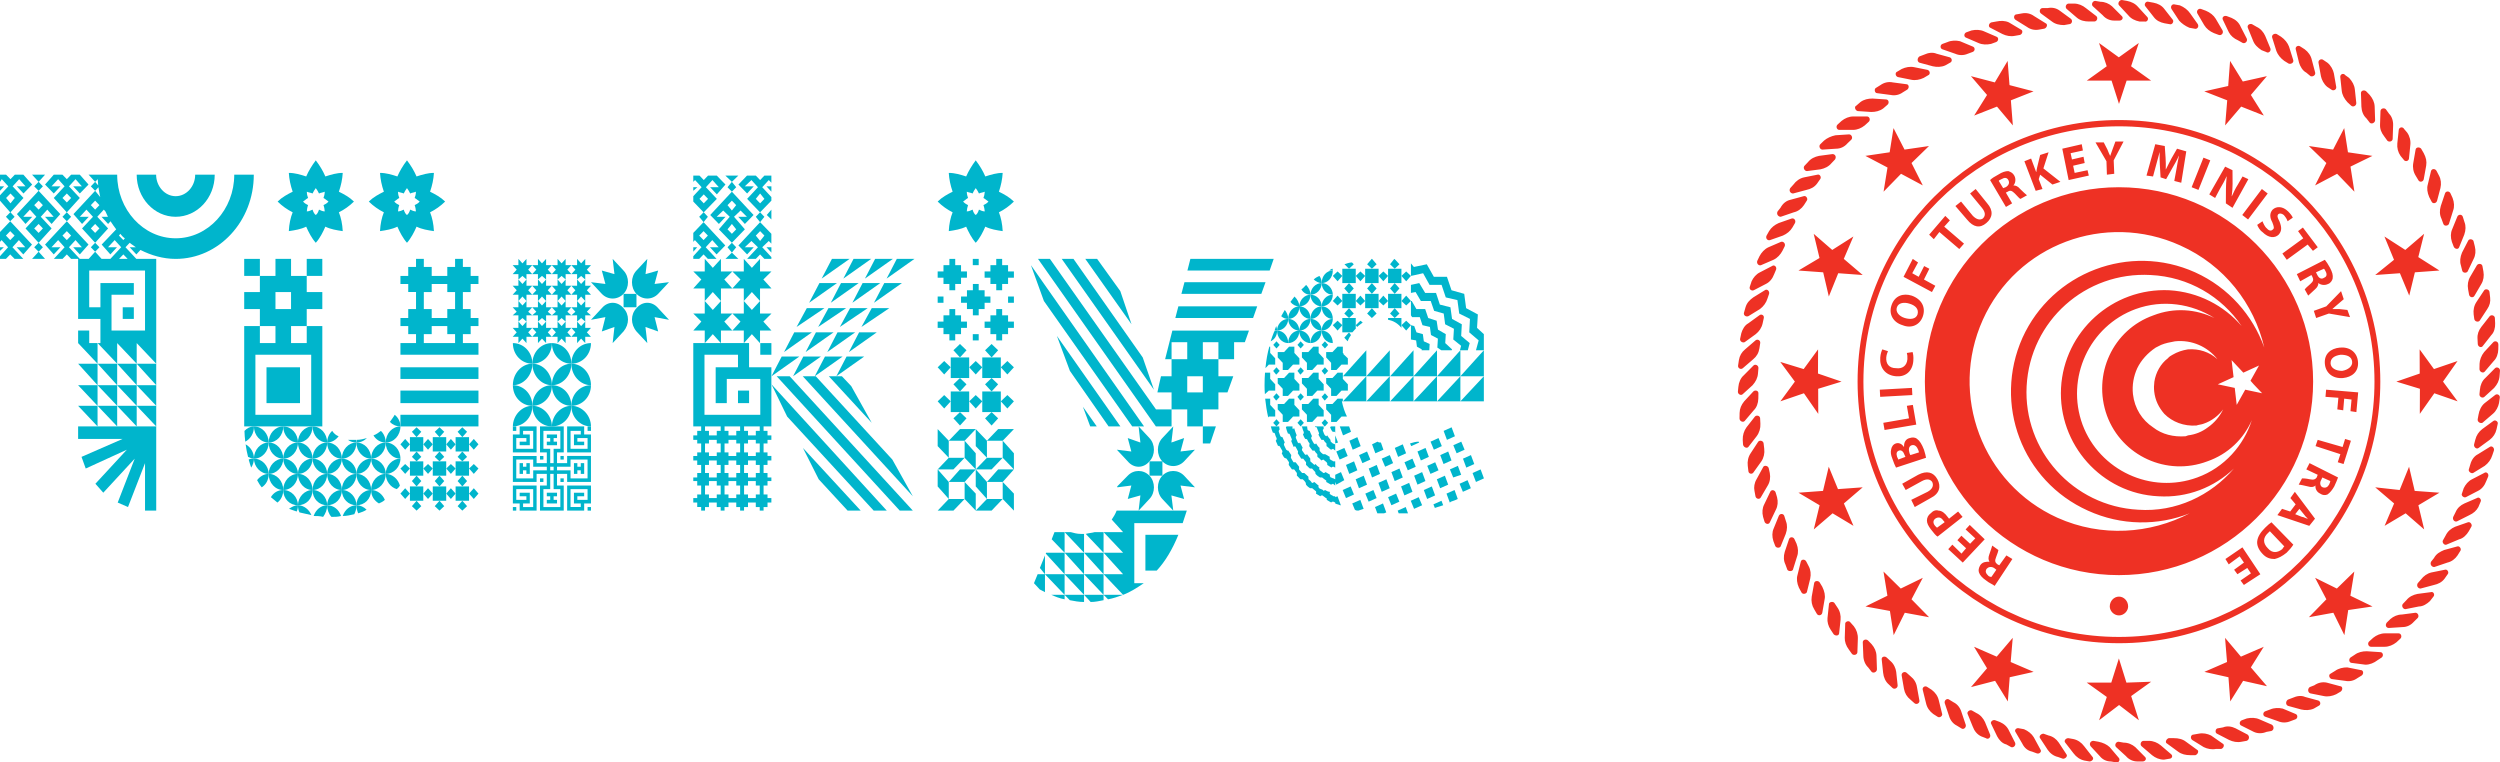 <?xml version="1.0" encoding="utf-8"?>
<!-- Generator: Adobe Illustrator 15.0.0, SVG Export Plug-In . SVG Version: 6.00 Build 0)  -->
<!DOCTYPE svg PUBLIC "-//W3C//DTD SVG 1.1//EN" "http://www.w3.org/Graphics/SVG/1.1/DTD/svg11.dtd">
<svg version="1.1" id="Layer_1" xmlns="http://www.w3.org/2000/svg" xmlns:xlink="http://www.w3.org/1999/xlink" x="0px" y="0px"
	 width="279.071px" height="85.115px" viewBox="0 0 279.071 85.115" enable-background="new 0 0 279.071 85.115"
	 xml:space="preserve">
<path fill="#EE3124" d="M278.27,46.199c0.37-0.299,0.61-0.8,0.69-1.199l0.09-0.6c0.05-0.301-0.3-0.501-0.53-0.301l-1.16,0.9
	c-0.369,0.3-0.609,0.799-0.689,1.301l-0.09,0.499c-0.051,0.3,0.3,0.499,0.529,0.399L278.27,46.199L278.27,46.199z M278.689,47.899
	l0.13-0.601c0.07-0.199-0.26-0.499-0.5-0.299l-1.229,0.899c-0.391,0.3-0.66,0.7-0.78,1.2l-0.13,0.5c-0.07,0.3,0.27,0.6,0.51,0.4
	l1.23-0.9C278.31,48.799,278.58,48.399,278.689,47.899 M278.22,50.801l0.17-0.502c0.09-0.299-0.229-0.6-0.479-0.399l-1.291,0.8
	c-0.409,0.2-0.709,0.601-0.85,1.1l-0.18,0.601c-0.08,0.2,0.24,0.5,0.479,0.4l1.3-0.8C277.77,51.699,278.069,51.3,278.22,50.801
	 M276.609,54.799c0.42-0.199,0.75-0.6,0.93-1.1l0.211-0.5c0.109-0.3-0.19-0.6-0.45-0.399l-1.351,0.7c-0.42,0.199-0.739,0.6-0.93,1
	l-0.2,0.6c-0.109,0.201,0.19,0.5,0.44,0.4L276.609,54.799L276.609,54.799z M275.66,57.5c0.439-0.2,0.789-0.5,1-0.9l0.25-0.6
	c0.129-0.2-0.15-0.601-0.421-0.4l-1.39,0.6c-0.439,0.201-0.79,0.5-1,1l-0.25,0.5c-0.12,0.301,0.15,0.602,0.42,0.5L275.66,57.5
	L275.66,57.5z M274.34,44.801l-1.63-2.201l1.62-2.299l-2.631,0.898L270.1,39l0.01,2.699l-2.609,0.9l2.63,0.8l-0.011,2.8l1.621-2.3
	L274.34,44.801L274.34,44.801z M257.729,16.301l1.96,1.898l-1.26,2.5l2.46-1.3l1.93,2l-0.439-2.8l2.45-1.199L262.1,17l-0.42-2.701
	l-1.24,2.4L257.729,16.301L257.729,16.301z M262.38,45.9l0.659,0.1l0.201-2.2l-3.58-0.3l-0.07,0.799l1.439,0.102l-0.119,1.299
	l0.659,0.1l0.11-1.299l0.82,0.1L262.38,45.9L262.38,45.9z M260.96,51.6l0.649,0.199l0.82-2.6L261.779,49l-0.279,0.899l-2.78-0.8
	l-0.24,0.7l2.771,0.899L260.96,51.6L260.96,51.6z M259.1,53.6l0.14-0.301l0.891,0.4c-0.011,0.102-0.05,0.2-0.141,0.4
	c-0.17,0.3-0.409,0.4-0.71,0.3C259,54.3,258.92,53.899,259.1,53.6 M258.46,54.199h0.01c-0.03,0.301,0.1,0.701,0.52,0.9
	c0.29,0.201,0.57,0.201,0.82,0.1c0.29-0.199,0.53-0.5,0.76-0.899c0.2-0.4,0.341-0.8,0.421-1.001l-3.181-1.6l-0.36,0.7L258.72,53
	l-0.11,0.299c-0.149,0.201-0.33,0.301-0.779,0.201c-0.44-0.1-0.74-0.1-0.86-0.1L256.6,54.1c0.16,0,0.63,0.1,1.04,0.2
	C257.979,54.399,258.26,54.399,258.46,54.199 M251.22,42.5l0.35,0.4l0.95,0.999l-1.89-0.399l-0.95,1.699l-0.22-1.898l-1.891-0.4
	l1.761-0.801l-0.221-1.9l0.561,0.601l0.75,0.8l1.75-0.8L251.22,42.5L251.22,42.5z M252.76,38.801
	c-1.29-3.602-3.971-6.701-7.721-8.401c-7.329-3.3-15.959,0-19.27,7.3c-3.3,7.4-0.04,16,7.3,19.301c3.74,1.699,7.82,1.699,11.36,0.3
	c-4.41,2.3-9.83,2.7-14.75,0.499c-8.391-3.799-12.12-13.699-8.34-22.1c3.779-8.399,13.649-12.1,22.04-8.3
	C248.3,29.6,251.619,33.9,252.76,38.801 M238.67,56.899c-7.26-0.399-12.82-6.601-12.44-13.8c0.39-7.299,6.59-12.8,13.84-12.4
	c4.25,0.201,7.92,2.4,10.16,5.7c-1.979-2.3-4.83-3.8-8.069-3.999c-6.341-0.301-11.75,4.6-12.091,10.9
	c-0.34,6.299,4.521,11.799,10.87,12.099c3.23,0.2,6.23-1,8.43-3.099C246.8,55.301,242.92,57.199,238.67,56.899 M251.369,46.899
	c-0.89,2.8-3.06,5.3-6.09,6.399c-5.18,1.9-10.91-0.799-12.81-5.898c-1.9-5.201,0.75-11.001,5.93-12.9c3.03-1.101,6.261-0.6,8.79,1
	c-2.05-1-4.49-1.199-6.8-0.301c-4.53,1.6-6.851,6.602-5.19,11.2c1.66,4.5,6.681,6.8,11.2,5.101
	C248.71,50.699,250.449,49,251.369,46.899 M240.47,43.699c0.11,1,0.52,1.801,1.13,2.5c0.89,0.9,2.189,1.4,3.58,1.301l0,0
	c0.28-0.1,0.55-0.1,0.8-0.201c0.9-0.299,1.66-0.899,2.19-1.6c-0.391,0.801-0.98,1.5-1.7,2c-0.65,0.5-1.4,0.801-2.22,0.9l-0.271,0.1
	c-1.34,0.1-2.62-0.199-3.64-1c-1.21-0.8-2.061-2.1-2.24-3.699c-0.11-1,0.07-2,0.48-2.9c0.439-0.9,1.159-1.7,2.06-2.299
	c0.19-0.102,0.39-0.201,0.6-0.301c0.48-0.201,1.011-0.301,1.55-0.4c1.881-0.2,3.641,0.6,4.74,2c-0.869-0.8-2.05-1.2-3.3-1.1
	c-0.63,0.1-1.2,0.3-1.71,0.6c-0.189,0.1-0.359,0.199-0.53,0.4c-0.8,0.6-1.35,1.6-1.5,2.6C240.439,43,240.43,43.301,240.47,43.699
	 M258.21,42.6c0-12-9.73-21.7-21.681-21.7c-11.939,0-21.66,9.7-21.66,21.7c0,11.9,9.721,21.6,21.66,21.6
	C248.479,64.199,258.21,54.5,258.21,42.6 M256.21,57.399l0.47-0.599l0.49,0.599c0.13,0.2,0.319,0.399,0.46,0.501l0,0
	c-0.21,0-0.46-0.201-0.67-0.201L256.21,57.399L256.21,57.399z M254.22,57.5l3.56,1.199l0.641-0.799l-2.25-3l-0.5,0.699l0.59,0.699
	l-0.61,0.801l-0.91-0.299L254.22,57.5L254.22,57.5z M253.17,59.5l0.21-0.201L255,61c-0.04,0-0.11,0.1-0.24,0.301
	c-0.51,0.398-1.1,0.499-1.61-0.102C252.56,60.6,252.63,60,253.17,59.5 M252.539,61.8c0.44,0.499,0.91,0.601,1.381,0.601
	c0.43-0.102,0.83-0.301,1.33-0.701c0.3-0.3,0.56-0.6,0.75-0.9l-2.44-2.498c-0.16,0.099-0.399,0.299-0.7,0.599
	c-0.51,0.501-0.83,1-0.89,1.5C251.92,60.799,252.069,61.301,252.539,61.8 M250.319,61.1L248.42,62.4l0.369,0.6l1.221-0.9l0.48,0.701
	L249.39,63.6l0.37,0.5l1.1-0.7L251.27,64l-1.16,0.8l0.37,0.499l1.84-1.199L250.319,61.1L250.319,61.1z M235.51,67.699
	c0,0.5,0.46,1,1.029,1c0.561,0,1.021-0.5,1.021-1c0-0.6-0.46-1.1-1.021-1.1C235.97,66.6,235.51,67.1,235.51,67.699 M221.76,63.5
	c0.18-0.2,0.49-0.301,0.83-0.101l0.26,0.2l-0.55,0.8c-0.061,0-0.16,0-0.32-0.099C221.67,64,221.58,63.799,221.76,63.5 M221.05,63.1
	c-0.181,0.3-0.22,0.6-0.14,0.801c0.1,0.299,0.359,0.6,0.8,0.899c0.359,0.3,0.7,0.399,0.95,0.601l1.979-3l-0.67-0.4l-0.79,1.1
	l-0.2-0.1c-0.27-0.199-0.33-0.4-0.16-0.801c0.16-0.399,0.25-0.699,0.261-0.8l-0.69-0.499c-0.021,0.1-0.19,0.6-0.33,0.999
	c-0.11,0.3-0.13,0.601,0.03,0.8h-0.01C221.76,62.699,221.31,62.699,221.05,63.1 M217.939,60.799l-0.46,0.502l1.62,1.5l2.45-2.602
	l-1.67-1.6l-0.46,0.5l1.08,1l-0.58,0.6l-0.971-0.898L218.5,60.3l0.97,0.899l-0.51,0.601L217.939,60.799L217.939,60.799z
	 M216.029,57.9c0.29-0.201,0.631-0.201,0.891,0.199c0.08,0.1,0.119,0.1,0.149,0.201l-0.83,0.599c-0.05,0-0.13-0.1-0.229-0.2
	C215.76,58.399,215.77,58.1,216.029,57.9 M215.1,58.1c0,0.3,0.141,0.6,0.45,1s0.55,0.701,0.739,0.8l2.791-2.2l-0.5-0.6l-1.011,0.801
	l-0.159-0.201C217.119,57.3,216.77,57,216.39,57c-0.29-0.101-0.59,0-0.87,0.3C215.24,57.5,215.1,57.799,215.1,58.1 M214.119,53
	l-1.779,1l0.39,0.699l1.82-1c0.56-0.299,0.93-0.199,1.14,0.102c0.19,0.398,0.03,0.799-0.52,1.1l-1.82,0.899l0.391,0.8l1.77-1
	c1.01-0.5,1.189-1.3,0.76-2.1C215.83,52.699,215.09,52.5,214.119,53 M211.979,50.299c0.261-0.1,0.5,0.102,0.63,0.502l0.09,0.199
	l-0.8,0.3c-0.03-0.101-0.069-0.2-0.13-0.3C211.649,50.6,211.72,50.4,211.979,50.299 M213.41,49.699c0.359-0.1,0.59,0.2,0.709,0.5
	c0.041,0.1,0.08,0.201,0.091,0.301l-0.96,0.301l-0.09-0.201C213.029,50.199,213.06,49.8,213.41,49.699 M211.1,50.199
	c-0.07,0.301-0.02,0.602,0.14,1c0.13,0.4,0.3,0.801,0.41,1L215,51.1c-0.03-0.2-0.101-0.5-0.23-0.9c-0.23-0.6-0.48-1-0.76-1.199
	c-0.24-0.201-0.53-0.201-0.84-0.1c-0.44,0.1-0.641,0.499-0.62,0.899l-0.011,0.1c-0.27-0.399-0.609-0.5-0.909-0.399
	C211.319,49.6,211.14,49.899,211.1,50.199 M213.1,46.699l-2.87,0.5l0.14,0.801l3.541-0.6l-0.381-2.201l-0.67,0.101L213.1,46.699
	L213.1,46.699z M213.43,43.301l-3.59,0.199l0.04,0.799l3.59-0.199L213.43,43.301L213.43,43.301z M210.56,39.9
	c0.03-0.301,0.11-0.501,0.19-0.701L210.119,39c-0.09,0.199-0.199,0.5-0.229,0.9c-0.09,1.1,0.53,1.999,1.75,2.1
	c1.021,0.1,1.84-0.5,1.94-1.699c0.039-0.502-0.021-0.801-0.08-1.001l-0.641,0.1c0.051,0.2,0.08,0.399,0.061,0.7
	c-0.061,0.7-0.54,1.1-1.26,1C210.859,41.1,210.51,40.6,210.56,39.9 M213.16,33.9c0.659,0.199,1.06,0.6,0.89,1.199
	c-0.17,0.5-0.75,0.6-1.42,0.4c-0.66-0.201-1.061-0.7-0.88-1.199C211.92,33.799,212.55,33.699,213.16,33.9 M211.14,34.1
	c-0.33,1,0.22,1.9,1.24,2.2c0.97,0.399,1.93,0,2.27-1.001c0.33-0.998-0.13-1.899-1.25-2.299C212.46,32.699,211.49,33,211.14,34.1
	 M215.369,30l-0.58-0.301L214.18,30.9l-0.72-0.4l0.649-1.201l-0.59-0.399l-1.03,2.001l3.171,1.699l0.379-0.7l-1.27-0.7L215.369,30
	L215.369,30z M217.029,25.301l0.631-0.701l-0.511-0.5l-1.8,2.1l0.52,0.5l0.62-0.8l2.221,1.899l0.529-0.6L217.029,25.301
	L217.029,25.301z M221.83,22.699l-1.291-1.6l-0.619,0.5l1.32,1.6c0.409,0.5,0.42,0.9,0.09,1.2c-0.32,0.2-0.7,0.101-1.101-0.3
	l-1.319-1.6l-0.631,0.5l1.29,1.5c0.73,0.899,1.46,1,2.16,0.4C222.449,24.3,222.539,23.5,221.83,22.699 M223.89,20.899L223.609,21
	l-0.49-0.801c0.041-0.1,0.131-0.1,0.301-0.199c0.33-0.2,0.609-0.2,0.77,0.1C224.35,20.4,224.24,20.699,223.89,20.899 M226.27,21.799
	c-0.13-0.1-0.46-0.399-0.76-0.699c-0.25-0.299-0.49-0.4-0.76-0.4l0,0c0.21-0.199,0.33-0.699,0.1-1.1c-0.16-0.299-0.39-0.4-0.66-0.5
	c-0.32,0-0.68,0.1-1.14,0.4c-0.38,0.199-0.7,0.399-0.9,0.6l1.771,3l0.689-0.4L223.91,21.5l0.209-0.101c0.291-0.2,0.48-0.1,0.791,0.2
	c0.31,0.301,0.529,0.6,0.64,0.6L226.27,21.799L226.27,21.799z M230,20.299l-1.9-1.5L228.68,17l-0.94,0.299l-0.34,1.4
	c-0.03,0.201-0.069,0.301-0.09,0.5h-0.021l-0.56-1.5L225.979,18l1.261,3.3l0.76-0.2l-0.42-1.1l0.159-0.5l1.37,1.1L230,20.299
	L230,20.299z M230.92,20.1l2.25-0.5l-0.141-0.6l-1.439,0.301l-0.17-0.801l1.29-0.301l-0.13-0.699l-1.291,0.301L231.14,17.1l1.37-0.3
	l-0.13-0.7l-2.17,0.5L230.92,20.1L230.92,20.1z M235.949,17.899l1.101-2.101h-0.91l-0.33,0.9c-0.1,0.301-0.18,0.5-0.25,0.701h-0.01
	c-0.101-0.201-0.181-0.4-0.3-0.701l-0.41-0.799h-0.92l1.22,2.1l0.05,1.5l0.82-0.101L235.949,17.899L235.949,17.899z M243.489,20.4
	l0.561-3.501l-1.03-0.3l-0.63,1.1c-0.2,0.4-0.42,0.801-0.61,1.201h-0.02c0.02-0.4,0-0.9-0.021-1.301l-0.09-1.299l-1.06-0.201
	l-0.98,3.5l0.73,0.1l0.35-1.3c0.12-0.399,0.26-0.999,0.38-1.399h0.011c-0.021,0.4,0,1,0.02,1.399l0.08,1.4l0.62,0.2l0.729-1.301
	c0.221-0.399,0.48-0.8,0.681-1.299h0.02c-0.11,0.499-0.21,1.1-0.28,1.5l-0.239,1.299L243.489,20.4L243.489,20.4z M245.41,21.199
	l1.319-3.3l-0.76-0.3l-1.32,3.3L245.41,21.199L245.41,21.199z M249.21,23.199l1.77-3.199l-0.649-0.301l-0.521,0.9
	c-0.26,0.4-0.49,0.9-0.67,1.301h-0.021c0.061-0.4,0.101-0.9,0.101-1.4l-0.01-1.5l-0.82-0.4l-1.771,3.1l0.65,0.4l0.53-1
	c0.29-0.5,0.53-0.9,0.739-1.4h0.021c-0.05,0.5-0.08,1-0.08,1.4l-0.01,1.6L249.21,23.199L249.21,23.199z M250.949,24.5l2.19-2.9
	l-0.65-0.5L250.3,24L250.949,24.5L250.949,24.5z M255.359,24.699l0.58-0.399c-0.08-0.2-0.229-0.4-0.52-0.7
	c-0.61-0.6-1.301-0.6-1.73-0.199c-0.359,0.4-0.32,0.899-0.04,1.398c0.2,0.502,0.23,0.701,0.08,0.801c-0.17,0.2-0.42,0.2-0.68-0.1
	c-0.25-0.199-0.41-0.6-0.49-0.801l-0.59,0.4c0.069,0.201,0.28,0.6,0.58,0.8c0.7,0.7,1.39,0.7,1.81,0.3
	c0.351-0.399,0.37-0.8,0.09-1.5c-0.209-0.399-0.289-0.6-0.119-0.8c0.13-0.099,0.359-0.099,0.609,0.101
	C255.189,24.3,255.3,24.5,255.359,24.699 M258.189,28l0.54-0.4l-1.66-2.2l-0.54,0.4l0.58,0.8l-2.33,1.701L255.27,29l2.33-1.7
	L258.189,28L258.189,28z M259.439,31c-0.27,0.199-0.56,0.1-0.76-0.301l-0.15-0.3L259.41,30c0.039,0,0.1,0.1,0.199,0.3
	C259.779,30.6,259.739,30.9,259.439,31 M260.39,31.1c0.06-0.4-0.04-0.7-0.29-1.2c-0.21-0.399-0.42-0.7-0.58-0.899l-3.13,1.6
	l0.38,0.8l1.25-0.7l0.11,0.201c0.149,0.299,0.12,0.499-0.23,0.799c-0.35,0.301-0.56,0.5-0.63,0.6L257.66,33
	c0.09-0.101,0.459-0.4,0.76-0.701c0.25-0.199,0.399-0.499,0.369-0.699h0.011c0.25,0.2,0.68,0.3,1.08,0.1
	C260.17,31.6,260.34,31.301,260.39,31.1 M259.97,35l2.36,0.4l-0.291-0.801l-0.93-0.1c-0.279,0-0.5,0-0.74,0h-0.01
	c0.2-0.199,0.351-0.301,0.57-0.5l0.7-0.601l-0.3-0.899l-1.65,1.699l-1.391,0.5l0.261,0.801L259.97,35L259.97,35z M262.569,40.399
	c0.05,0.5-0.479,0.899-1.12,1.001c-0.699,0-1.239-0.301-1.289-0.801c-0.041-0.6,0.42-0.9,1.129-1
	C261.979,39.6,262.529,39.799,262.569,40.399 M263.22,40.399c-0.09-1.1-0.95-1.7-2.021-1.599c-1.02,0.099-1.77,0.699-1.68,1.799
	c0.08,1,0.85,1.7,2.03,1.6C262.539,42.1,263.31,41.5,263.22,40.399 M265.06,42.6c0,15.701-12.79,28.5-28.521,28.5
	c-15.729,0-28.529-12.799-28.529-28.5c0-15.799,12.8-28.5,28.529-28.5C252.27,14.1,265.06,26.801,265.06,42.6 M265.71,42.6
	c0-16.1-13.08-29.2-29.171-29.2c-16.09,0-29.18,13.101-29.18,29.2s13.09,29.201,29.18,29.201
	C252.63,71.801,265.71,58.699,265.71,42.6 M246.06,10.199l2.56,1L248.39,14l1.79-2.101l2.53,1.001l-1.45-2.301l1.79-2.1l-2.69,0.6
	l-1.42-2.301l-0.21,2.801L246.06,10.199L246.06,10.199z M240.13,9l-2.24-1.601l0.86-2.6l-2.23,1.6l-2.21-1.6l0.86,2.6L232.939,9
	h2.771l0.829,2.6L237.39,9H240.13L240.13,9z M220.01,8.5l1.8,2.1l-1.44,2.301l2.551-1.001l1.77,2.101l-0.22-2.801l2.53-1
	L224.319,9.5l-0.21-2.701l-1.43,2.4L220.01,8.5L220.01,8.5z M208.229,17.4l2.47,1.299l-0.439,2.7l1.95-2l2.43,1.3l-1.26-2.5
	l1.95-1.898l-2.73,0.398l-1.23-2.4L210.939,17L208.229,17.4L208.229,17.4z M207.93,30.699l-2.11-1.8l1.07-2.499l-2.36,1.5
	L202.46,26.1l0.649,2.7l-2.35,1.399l2.76,0.2l0.63,2.7l1.05-2.6L207.93,30.699L207.93,30.699z M198.729,40.399l1.63,2.2
	l-1.619,2.201l2.629-0.901l1.601,2.3l-0.01-2.8l2.609-0.8l-2.63-0.9l0.01-2.699l-1.609,2.199L198.729,40.399L198.729,40.399z
	 M215.34,68.899l-1.96-1.999l1.26-2.4l-2.46,1.199l-1.93-1.9l0.439,2.701l-2.45,1.199l2.73,0.5l0.42,2.7l1.24-2.499L215.34,68.899
	L215.34,68.899z M227.01,75l-2.561-1.101l0.23-2.7l-1.79,2.102l-2.53-1.102l1.45,2.4l-1.79,2.1L222.71,76l1.42,2.3l0.21-2.7
	L227.01,75L227.01,75z M232.939,76.199l2.24,1.602l-0.86,2.6l2.23-1.701l2.21,1.701l-0.86-2.701l2.23-1.6l-2.761,0.1l-0.84-2.699
	l-0.85,2.699H232.939L232.939,76.199z M253.06,76.6l-1.8-2.1l1.439-2.301l-2.55,1.102l-1.77-2.102l0.22,2.7L246.069,75l2.69,0.6
	l0.2,2.7l1.439-2.3L253.06,76.6L253.06,76.6z M264.84,67.699l-2.471-1.199l0.44-2.701l-1.95,1.9l-2.43-1.199l1.26,2.4l-1.95,1.999
	l2.73-0.499l1.229,2.499l0.431-2.8L264.84,67.699L264.84,67.699z M267.869,54.699l-2.729-0.3l2.11,1.8l-1.061,2.5l2.35-1.399
	l2.07,1.8L269.96,56.4l2.35-1.4l-2.76-0.201l-0.63-2.699L267.869,54.699L267.869,54.699z M274.52,60.199c0.45-0.1,0.83-0.5,1.07-0.9
	l0.279-0.499c0.15-0.2-0.109-0.601-0.379-0.499L274.06,58.8c-0.46,0.2-0.83,0.499-1.069,1.001l-0.28,0.499
	c-0.15,0.2,0.109,0.601,0.38,0.499L274.52,60.199L274.52,60.199z M273.199,62.801c0.461-0.102,0.86-0.4,1.131-0.801l0.31-0.5
	c0.17-0.199-0.07-0.6-0.351-0.5l-1.459,0.399c-0.461,0.2-0.86,0.4-1.131,0.899l-0.319,0.4c-0.16,0.301,0.069,0.601,0.35,0.601
	L273.199,62.801L273.199,62.801z M271.699,65.299c0.461-0.1,0.881-0.299,1.181-0.699l0.35-0.5c0.181-0.199-0.03-0.6-0.319-0.5
	l-1.49,0.301c-0.46,0.1-0.881,0.4-1.18,0.799l-0.351,0.4c-0.18,0.301,0.03,0.6,0.31,0.6L271.699,65.299L271.699,65.299z M268.51,68
	l1.51-0.301c0.47,0,0.91-0.3,1.23-0.6l0.39-0.5c0.19-0.2,0.01-0.6-0.28-0.5l-1.51,0.2c-0.47,0.1-0.91,0.3-1.23,0.7l-0.38,0.399
	C268.039,67.6,268.22,68,268.51,68 M266.66,70.1l1.52-0.1c0.48,0,0.93-0.201,1.28-0.601L269.869,69c0.211-0.199,0.061-0.6-0.239-0.6
	l-1.511,0.199c-0.479,0-0.93,0.201-1.279,0.5l-0.41,0.4C266.21,69.799,266.369,70.1,266.66,70.1 M264.67,72.199h1.52
	c0.48,0,0.94-0.199,1.32-0.5l0.43-0.4c0.23-0.199,0.1-0.6-0.189-0.6h-1.521c-0.479,0-0.95,0.2-1.319,0.5l-0.44,0.4
	C264.24,71.801,264.369,72.199,264.67,72.199 M262.529,74l1.521,0.199c0.479,0,0.96-0.199,1.35-0.5l0.46-0.3
	c0.25-0.2,0.141-0.601-0.149-0.601l-1.521-0.1c-0.479,0-0.949,0.1-1.35,0.4l-0.46,0.3C262.14,73.6,262.239,74,262.529,74
	 M260.27,75.799l1.51,0.201c0.48,0.1,0.961,0,1.37-0.301l0.49-0.3c0.25-0.2,0.18-0.599-0.11-0.599l-1.51-0.301
	c-0.47,0-0.96,0.1-1.37,0.399l-0.489,0.3C259.91,75.3,259.979,75.699,260.27,75.799 M257.899,77.4l1.49,0.299
	c0.47,0.102,0.96,0,1.39-0.199l0.51-0.301c0.261-0.199,0.221-0.6-0.069-0.6l-1.49-0.4c-0.47-0.1-0.96,0-1.39,0.301l-0.51,0.199
	C257.569,76.899,257.609,77.299,257.899,77.4 M255.42,78.799l1.46,0.4c0.46,0.102,0.96,0.102,1.409-0.1l0.521-0.301
	c0.28-0.1,0.26-0.499-0.021-0.6l-1.47-0.398c-0.46-0.201-0.95-0.102-1.399,0.099l-0.53,0.2
	C255.119,78.3,255.14,78.699,255.42,78.799 M252.85,80l1.43,0.5c0.45,0.199,0.95,0.199,1.41,0l0.54-0.201
	c0.28-0.1,0.29-0.499,0.021-0.6l-1.431-0.6c-0.45-0.1-0.95-0.1-1.409,0.1l-0.541,0.2C252.59,79.5,252.569,79.899,252.85,80
	 M250.199,81l1.391,0.699c0.439,0.201,0.93,0.201,1.41,0l0.55-0.1c0.29-0.1,0.33-0.5,0.06-0.7l-1.39-0.601
	c-0.44-0.199-0.931-0.199-1.41-0.1l-0.55,0.201C249.97,80.5,249.93,80.899,250.199,81 M247.479,81.9l1.351,0.699
	c0.42,0.2,0.91,0.3,1.39,0.2l0.569-0.101c0.291-0.1,0.36-0.5,0.101-0.699l-1.34-0.7c-0.42-0.2-0.92-0.3-1.4-0.101l-0.56,0.101
	C247.3,81.3,247.22,81.799,247.479,81.9 M244.71,82.6L246,83.4c0.41,0.199,0.899,0.299,1.38,0.199h0.58c0.29-0.1,0.39-0.5,0.14-0.6
	l-1.29-0.9c-0.41-0.199-0.89-0.301-1.38-0.199l-0.57,0.1C244.56,82,244.46,82.399,244.71,82.6 M241.899,83l1.23,0.899
	c0.39,0.3,0.87,0.4,1.36,0.4h0.579c0.3-0.101,0.42-0.499,0.19-0.601l-1.24-0.899c-0.38-0.3-0.859-0.4-1.35-0.4h-0.58
	C241.789,82.5,241.66,82.899,241.899,83 M239.06,83.299l1.17,1.001c0.37,0.3,0.83,0.499,1.33,0.499l0.58-0.1
	c0.3,0,0.45-0.3,0.229-0.5l-1.17-1c-0.369-0.3-0.83-0.5-1.33-0.5h-0.58C238.989,82.699,238.84,83.1,239.06,83.299 M236.22,83.4
	l1.09,0.999c0.34,0.399,0.8,0.601,1.29,0.601h0.58c0.3,0,0.48-0.301,0.27-0.5l-1.09-1.1c-0.35-0.301-0.8-0.501-1.3-0.501l-0.57-0.1
	C236.18,82.8,236.01,83.199,236.22,83.4 M233.369,83.299l1.021,1.101c0.32,0.399,0.76,0.601,1.25,0.601l0.57,0.1
	c0.3,0.1,0.5-0.301,0.31-0.5L235.5,83.4c-0.32-0.301-0.76-0.501-1.25-0.601l-0.57-0.101C233.38,82.699,233.17,83,233.369,83.299
	 M230.539,82.899l0.931,1.2c0.3,0.4,0.72,0.699,1.21,0.801l0.561,0.1c0.299,0,0.529-0.301,0.35-0.5l-0.94-1.201
	c-0.29-0.399-0.72-0.699-1.2-0.799l-0.569-0.101C230.59,82.399,230.359,82.699,230.539,82.899 M227.729,82.399l0.851,1.3
	c0.27,0.4,0.68,0.7,1.149,0.801l0.56,0.199c0.291,0,0.551-0.3,0.381-0.5l-0.851-1.3c-0.27-0.399-0.67-0.7-1.149-0.8l-0.551-0.199
	C227.819,81.9,227.569,82.199,227.729,82.399 M224.979,81.699L225.74,83c0.239,0.5,0.619,0.801,1.09,0.899l0.539,0.2
	c0.291,0.1,0.561-0.2,0.42-0.4l-0.76-1.398c-0.24-0.4-0.63-0.701-1.09-0.901l-0.55-0.1C225.1,81.199,224.83,81.5,224.979,81.699
	 M222.27,80.801l0.67,1.398c0.21,0.4,0.57,0.801,1.021,0.9l0.54,0.301c0.27,0.1,0.569-0.201,0.439-0.501l-0.66-1.3
	c-0.22-0.5-0.58-0.799-1.029-1l-0.53-0.199C222.439,80.299,222.14,80.6,222.27,80.801 M219.64,79.699l0.57,1.4
	c0.18,0.5,0.51,0.9,0.95,1.1l0.52,0.2c0.27,0.2,0.58-0.099,0.47-0.399l-0.569-1.4c-0.181-0.4-0.511-0.8-0.95-1l-0.521-0.299
	C219.84,79.199,219.529,79.5,219.64,79.699 M217.09,78.5l0.47,1.399c0.14,0.501,0.46,0.901,0.88,1.101l0.49,0.3
	c0.26,0.2,0.59-0.101,0.5-0.4l-0.47-1.399c-0.15-0.5-0.46-0.9-0.88-1.101l-0.49-0.3C217.33,77.899,217,78.199,217.09,78.5
	 M214.63,77l0.37,1.5c0.109,0.5,0.399,0.899,0.8,1.199L216.27,80c0.25,0.199,0.6-0.101,0.53-0.301l-0.37-1.5
	c-0.11-0.5-0.4-0.9-0.8-1.199l-0.47-0.301C214.91,76.5,214.56,76.699,214.63,77 M212.279,75.399l0.26,1.5
	c0.091,0.501,0.341,0.901,0.721,1.2l0.45,0.4c0.229,0.199,0.6,0,0.55-0.301l-0.271-1.5c-0.079-0.5-0.329-0.9-0.71-1.199l-0.449-0.4
	C212.59,74.899,212.229,75.1,212.279,75.399 M210.05,73.6l0.16,1.5c0.05,0.5,0.27,1,0.63,1.3l0.42,0.4c0.22,0.2,0.6,0,0.57-0.3
	l-0.16-1.5c-0.051-0.4-0.271-0.9-0.631-1.2l-0.43-0.4C210.39,73.199,210.02,73.301,210.05,73.6 M207.939,71.699l0.061,1.5
	c0.01,0.5,0.21,1,0.539,1.301l0.391,0.5c0.21,0.199,0.6,0,0.59-0.301l-0.05-1.5c-0.021-0.5-0.21-0.899-0.55-1.3l-0.391-0.399
	C208.319,71.299,207.939,71.4,207.939,71.699 M205.83,56.199l2.1-1.8l-2.76,0.2l-1.03-2.5l-0.64,2.699L200.76,55l2.359,1.4
	L202.47,59.1l2.1-1.8l2.33,1.399L205.83,56.199L205.83,56.199z M205.979,69.6l-0.05,1.6c-0.02,0.4,0.14,0.9,0.45,1.301l0.359,0.5
	c0.19,0.199,0.591,0.1,0.601-0.201l0.05-1.5c0.021-0.499-0.14-0.998-0.45-1.398l-0.359-0.4
	C206.39,69.199,205.989,69.399,205.979,69.6 M204,69c-0.04,0.399,0.08,0.9,0.359,1.301l0.33,0.499c0.18,0.2,0.58,0.2,0.61-0.101
	l0.16-1.5c0.05-0.5-0.07-1-0.36-1.399l-0.33-0.499c-0.17-0.201-0.57-0.102-0.6,0.099L204,69L204,69z M202.239,66.6
	c-0.079,0.5,0.021,1,0.271,1.4l0.29,0.5c0.16,0.301,0.569,0.199,0.62-0.1l0.26-1.5c0.09-0.4-0.01-0.9-0.26-1.4l-0.301-0.5
	c-0.149-0.2-0.56-0.2-0.609,0.1L202.239,66.6L202.239,66.6z M200.649,64.199c-0.12,0.4-0.06,0.9,0.16,1.4l0.271,0.5
	c0.13,0.3,0.539,0.2,0.619,0l0.37-1.5c0.11-0.5,0.05-1-0.17-1.4l-0.26-0.5c-0.14-0.299-0.55-0.299-0.62,0L200.649,64.199
	L200.649,64.199z M199.229,61.6c-0.149,0.5-0.13,1,0.07,1.4l0.22,0.6c0.12,0.199,0.53,0.199,0.62,0l0.47-1.5
	c0.15-0.4,0.13-0.9-0.06-1.4l-0.23-0.5c-0.12-0.3-0.53-0.3-0.62,0L199.229,61.6L199.229,61.6z M197.99,59
	c-0.181,0.4-0.19,0.899-0.03,1.399l0.189,0.501c0.09,0.299,0.511,0.299,0.62,0.1l0.57-1.4c0.18-0.5,0.189-1,0.029-1.4l-0.189-0.6
	c-0.09-0.3-0.51-0.3-0.62,0L197.99,59L197.99,59z M196.939,56.299c-0.21,0.4-0.26,0.9-0.13,1.4l0.15,0.5
	c0.069,0.301,0.489,0.4,0.609,0.102l0.67-1.401c0.21-0.399,0.261-0.899,0.13-1.399L198.22,55c-0.07-0.301-0.48-0.4-0.61-0.1
	L196.939,56.299L196.939,56.299z M196.08,53.5c-0.24,0.399-0.32,0.899-0.23,1.299l0.11,0.601c0.06,0.3,0.47,0.4,0.609,0.101
	l0.761-1.301c0.25-0.398,0.319-0.9,0.229-1.399l-0.11-0.499c-0.05-0.301-0.46-0.4-0.609-0.201L196.08,53.5L196.08,53.5z
	 M195.42,50.6c-0.271,0.4-0.381,0.9-0.32,1.4l0.07,0.6c0.029,0.3,0.43,0.4,0.59,0.1l0.859-1.199c0.271-0.4,0.381-0.9,0.32-1.4
	l-0.07-0.6c-0.029-0.301-0.43-0.4-0.6-0.199L195.42,50.6L195.42,50.6z M194.96,47.699c-0.29,0.4-0.44,0.9-0.421,1.4l0.03,0.5
	c0.021,0.3,0.41,0.5,0.591,0.3l0.93-1.2c0.3-0.399,0.449-0.898,0.42-1.4l-0.03-0.6c-0.01-0.3-0.399-0.398-0.58-0.199L194.96,47.699
	L194.96,47.699z M194.189,46.1l-0.01,0.6c-0.01,0.301,0.37,0.5,0.57,0.301l1.02-1.201c0.32-0.299,0.5-0.799,0.51-1.299l0.01-0.601
	c0.011-0.3-0.369-0.399-0.569-0.2l-1.021,1.102C194.38,45.199,194.199,45.6,194.189,46.1 M194.05,43.199l-0.05,0.5
	c-0.03,0.301,0.34,0.5,0.539,0.301l1.101-1c0.35-0.4,0.56-0.801,0.6-1.301l0.05-0.6c0.03-0.3-0.34-0.5-0.549-0.3l-1.091,1.1
	C194.3,42.199,194.09,42.699,194.05,43.199 M194.8,39c-0.37,0.3-0.61,0.699-0.69,1.199l-0.09,0.601c-0.05,0.3,0.3,0.499,0.53,0.3
	l1.16-1c0.37-0.301,0.609-0.7,0.689-1.2l0.091-0.601C196.539,38,196.189,37.8,195.96,38L194.8,39L194.8,39z M194.38,37.199
	l-0.13,0.601c-0.07,0.3,0.27,0.499,0.5,0.399l1.239-0.898c0.38-0.301,0.66-0.701,0.771-1.201l0.13-0.6
	c0.07-0.301-0.271-0.5-0.5-0.301l-1.24,0.9C194.76,36.3,194.489,36.799,194.38,37.199 M194.85,34.301l-0.17,0.599
	c-0.09,0.3,0.23,0.501,0.48,0.399l1.3-0.799c0.399-0.301,0.7-0.701,0.85-1.2l0.17-0.499c0.08-0.301-0.229-0.602-0.479-0.4
	l-1.29,0.799C195.3,33.5,195,33.799,194.85,34.301 M196.46,30.399c-0.421,0.2-0.75,0.601-0.931,1L195.33,32
	c-0.11,0.299,0.189,0.5,0.439,0.4l1.35-0.701c0.42-0.199,0.75-0.6,0.931-1.1l0.21-0.5c0.109-0.299-0.2-0.6-0.45-0.4L196.46,30.399
	L196.46,30.399z M197.41,27.6c-0.44,0.199-0.791,0.6-1,1l-0.24,0.5c-0.131,0.301,0.149,0.6,0.41,0.5l1.39-0.6
	c0.44-0.2,0.79-0.601,1-1l0.25-0.5c0.13-0.301-0.15-0.601-0.42-0.5L197.41,27.6L197.41,27.6z M198.55,24.9
	c-0.45,0.199-0.83,0.499-1.07,0.899l-0.28,0.499c-0.149,0.301,0.11,0.601,0.391,0.502l1.43-0.502c0.45-0.199,0.82-0.499,1.061-0.899
	l0.289-0.499c0.141-0.301-0.109-0.601-0.39-0.501L198.55,24.9L198.55,24.9z M199.869,22.301c-0.459,0.099-0.85,0.398-1.119,0.898
	l-0.32,0.4c-0.16,0.3,0.07,0.6,0.35,0.6l1.461-0.5c0.459-0.1,0.859-0.4,1.129-0.8l0.32-0.5c0.16-0.2-0.07-0.601-0.35-0.499
	L199.869,22.301L199.869,22.301z M201.38,19.8c-0.47,0.1-0.891,0.399-1.181,0.8L199.84,21c-0.18,0.3,0.029,0.6,0.32,0.6l1.489-0.4
	c0.47-0.1,0.88-0.3,1.181-0.699l0.35-0.5c0.18-0.2-0.03-0.601-0.311-0.5L201.38,19.8L201.38,19.8z M204.56,17.199l-1.51,0.201
	c-0.47,0.1-0.91,0.299-1.23,0.699l-0.38,0.4c-0.2,0.199-0.02,0.6,0.271,0.6l1.51-0.199c0.479-0.102,0.91-0.301,1.24-0.701
	l0.38-0.398C205.029,17.5,204.85,17.199,204.56,17.199 M206.41,15l-1.521,0.1c-0.479,0.1-0.93,0.3-1.28,0.6l-0.41,0.4
	c-0.21,0.201-0.05,0.6,0.24,0.6l1.521-0.1c0.47,0,0.93-0.2,1.27-0.6l0.42-0.4C206.859,15.399,206.699,15,206.41,15 M208.41,13h-1.53
	c-0.48,0-0.94,0.199-1.311,0.5l-0.439,0.399c-0.23,0.2-0.101,0.601,0.189,0.601h1.53c0.48,0,0.939-0.201,1.311-0.5l0.439-0.4
	C208.83,13.399,208.699,13,208.41,13 M210.539,11.1l-1.52-0.1c-0.48,0-0.96,0.1-1.35,0.4l-0.46,0.4
	c-0.24,0.099-0.141,0.499,0.149,0.599l1.521,0.101c0.479,0,0.95-0.101,1.35-0.4l0.46-0.4C210.93,11.5,210.83,11.1,210.539,11.1
	 M212.8,9.399l-1.511-0.2c-0.47-0.1-0.959,0-1.379,0.301l-0.48,0.299c-0.25,0.102-0.18,0.601,0.109,0.601l1.511,0.2
	c0.47,0.1,0.96,0,1.37-0.299L212.91,10C213.16,9.799,213.09,9.399,212.8,9.399 M215.17,7.8l-1.49-0.3
	c-0.47-0.101-0.96,0-1.391,0.199L211.779,8c-0.26,0.1-0.21,0.5,0.07,0.6l1.49,0.3c0.47,0.101,0.96,0,1.39-0.2L215.24,8.4
	C215.5,8.299,215.46,7.899,215.17,7.8 M217.649,6.399L216.189,6c-0.46-0.199-0.96-0.101-1.4,0.1l-0.529,0.2
	C213.989,6.5,214,6.9,214.279,7l1.471,0.399c0.46,0.101,0.949,0.101,1.399-0.099L217.68,7C217.949,6.9,217.93,6.5,217.649,6.399
	 M220.22,5.199l-1.431-0.6c-0.449-0.1-0.949-0.1-1.399,0.1l-0.55,0.2C216.56,5,216.55,5.4,216.819,5.5l1.44,0.5
	c0.439,0.199,0.95,0.199,1.4,0l0.539-0.199C220.49,5.699,220.5,5.299,220.22,5.199 M222.869,4.1l-1.39-0.6
	c-0.44-0.2-0.93-0.2-1.399-0.101l-0.561,0.2c-0.29,0.1-0.33,0.5-0.06,0.6l1.39,0.601c0.439,0.2,0.939,0.2,1.41,0.1l0.55-0.2
	C223.1,4.6,223.14,4.199,222.869,4.1 M225.59,3.3l-1.34-0.8c-0.431-0.201-0.92-0.201-1.4-0.1l-0.561,0.1
	c-0.299,0.1-0.369,0.5-0.109,0.6l1.35,0.699C223.949,4,224.439,4.1,224.92,4l0.569-0.1C225.779,3.799,225.85,3.399,225.59,3.3
	 M228.359,2.6l-1.29-0.8c-0.409-0.3-0.89-0.4-1.38-0.3l-0.57,0.1c-0.3,0-0.399,0.4-0.149,0.6L226.26,3c0.41,0.3,0.9,0.399,1.38,0.3
	l0.57-0.101C228.51,3.1,228.609,2.699,228.359,2.6 M231.17,2.1l-1.23-0.9c-0.39-0.299-0.87-0.4-1.359-0.299h-0.57
	c-0.3,0-0.43,0.4-0.19,0.6l1.23,0.9c0.38,0.299,0.87,0.4,1.36,0.4l0.569-0.102C231.279,2.699,231.41,2.299,231.17,2.1 M234.01,1.8
	L232.84,0.9c-0.37-0.301-0.83-0.501-1.33-0.501h-0.58c-0.3,0-0.45,0.399-0.23,0.601l1.17,1c0.37,0.299,0.841,0.4,1.33,0.4h0.58
	C234.08,2.4,234.229,2,234.01,1.8 M236.859,1.8l-1.1-1.101c-0.34-0.3-0.8-0.5-1.29-0.5l-0.58-0.1c-0.3,0-0.479,0.4-0.271,0.6
	l1.101,1c0.34,0.4,0.8,0.6,1.29,0.6h0.58C236.89,2.299,237.069,2,236.859,1.8 M239.699,1.899l-1.01-1.101
	c-0.33-0.399-0.77-0.6-1.26-0.699l-0.57-0.1c-0.3,0-0.5,0.399-0.31,0.6l1.02,1.1c0.32,0.4,0.761,0.6,1.25,0.701h0.57
	C239.689,2.5,239.899,2.1,239.699,1.899 M242.539,2.199L241.6,1c-0.3-0.4-0.72-0.601-1.21-0.7l-0.56-0.101
	c-0.301-0.1-0.53,0.301-0.351,0.5l0.94,1.2c0.29,0.399,0.72,0.601,1.199,0.7l0.57,0.1C242.479,2.801,242.71,2.4,242.539,2.199
	 M245.34,2.699L244.49,1.5c-0.271-0.4-0.681-0.701-1.15-0.9l-0.561-0.1c-0.29-0.101-0.539,0.199-0.38,0.5l0.851,1.299
	c0.27,0.301,0.67,0.601,1.149,0.801l0.561,0.1C245.25,3.3,245.5,3,245.34,2.699 M248.1,3.399l-0.76-1.3
	c-0.24-0.4-0.63-0.7-1.101-0.9L245.699,1c-0.279-0.1-0.56,0.199-0.41,0.5l0.761,1.301c0.239,0.398,0.62,0.699,1.09,0.898l0.54,0.201
	C247.97,4,248.24,3.699,248.1,3.399 M250.8,4.301L250.13,3c-0.21-0.5-0.57-0.801-1.021-1l-0.529-0.2
	c-0.28-0.101-0.58,0.1-0.45,0.399l0.67,1.4c0.21,0.4,0.569,0.701,1.02,0.9l0.54,0.3C250.63,4.899,250.93,4.6,250.8,4.301
	 M253.439,5.4l-0.58-1.4c-0.18-0.4-0.51-0.801-0.949-1l-0.521-0.301c-0.26-0.1-0.58,0.102-0.47,0.4l0.569,1.4
	c0.181,0.5,0.521,0.799,0.96,1.1l0.511,0.201C253.229,6,253.55,5.699,253.439,5.4 M255.989,6.699l-0.47-1.5
	c-0.15-0.399-0.46-0.8-0.89-1.1l-0.49-0.301c-0.26-0.1-0.59,0.102-0.5,0.4l0.47,1.5c0.15,0.4,0.46,0.801,0.881,1.1l0.489,0.301
	C255.74,7.199,256.08,7,255.989,6.699 M258.439,8.1l-0.37-1.4c-0.109-0.5-0.399-0.898-0.8-1.199l-0.47-0.301
	c-0.25-0.199-0.601,0-0.53,0.301l0.37,1.5c0.12,0.399,0.399,0.899,0.8,1.1l0.48,0.4C258.16,8.6,258.51,8.4,258.439,8.1
	 M260.789,9.699l-0.26-1.5c-0.08-0.399-0.34-0.898-0.72-1.199l-0.45-0.301c-0.229-0.199-0.6,0-0.55,0.301l0.271,1.5
	c0.08,0.399,0.33,0.899,0.709,1.199L260.24,10C260.479,10.199,260.84,10,260.789,9.699 M263.029,11.5l-0.16-1.5
	c-0.05-0.5-0.279-0.9-0.64-1.301L261.81,8.4c-0.22-0.301-0.6-0.102-0.57,0.199l0.16,1.5c0.05,0.5,0.28,0.9,0.63,1.301l0.431,0.4
	C262.68,12,263.05,11.801,263.029,11.5 M265.13,13.399l-0.05-1.5c-0.021-0.499-0.221-0.899-0.551-1.3l-0.39-0.4
	c-0.21-0.199-0.601-0.1-0.59,0.2l0.05,1.5c0.02,0.5,0.21,1.001,0.55,1.3l0.39,0.5C264.75,13.899,265.14,13.699,265.13,13.399
	 M267.24,29l-2.101,1.699l2.76-0.199l1.04,2.5l0.63-2.601l2.74-0.2l-2.36-1.5l0.65-2.6l-2.1,1.801l-2.33-1.5L267.24,29L267.24,29z
	 M267.09,15.5l0.05-1.5c0.021-0.5-0.14-1-0.45-1.301l-0.359-0.5c-0.19-0.199-0.59-0.1-0.601,0.2l-0.05,1.5
	c-0.02,0.501,0.14,0.901,0.45,1.3l0.36,0.5C266.68,15.9,267.08,15.799,267.09,15.5 M269.06,16.199c0.06-0.5-0.07-1-0.35-1.398
	l-0.341-0.4c-0.159-0.301-0.569-0.201-0.6,0.1l-0.16,1.5c-0.05,0.5,0.08,1,0.36,1.4l0.33,0.4c0.17,0.299,0.58,0.199,0.61-0.102
	L269.06,16.199L269.06,16.199z M270.83,18.5c0.08-0.5-0.011-0.9-0.271-1.4l-0.29-0.5c-0.16-0.2-0.57-0.2-0.62,0.1l-0.26,1.5
	c-0.09,0.5,0.01,1,0.26,1.4l0.3,0.5c0.15,0.301,0.561,0.199,0.61-0.1L270.83,18.5L270.83,18.5z M272.42,21
	c0.119-0.5,0.06-1-0.16-1.4L272,19.1c-0.141-0.301-0.551-0.301-0.631,0l-0.359,1.5c-0.12,0.4-0.061,0.9,0.16,1.4l0.26,0.5
	c0.14,0.3,0.55,0.199,0.62-0.101L272.42,21L272.42,21z M273.84,23.5c0.15-0.4,0.13-0.9-0.061-1.4l-0.229-0.5
	c-0.12-0.3-0.53-0.3-0.62,0l-0.47,1.4c-0.15,0.5-0.13,1,0.069,1.399L272.75,25c0.119,0.301,0.529,0.199,0.619,0L273.84,23.5
	L273.84,23.5z M275.08,26.199c0.18-0.5,0.189-1,0.029-1.4l-0.189-0.6c-0.09-0.3-0.51-0.3-0.62,0l-0.57,1.4
	c-0.18,0.4-0.19,0.9-0.03,1.4l0.19,0.5c0.101,0.299,0.51,0.4,0.62,0.1L275.08,26.199L275.08,26.199z M276.13,28.899
	c0.21-0.399,0.26-0.899,0.13-1.399l-0.15-0.601c-0.07-0.2-0.49-0.3-0.609,0l-0.67,1.3c-0.211,0.5-0.261,1-0.131,1.4l0.15,0.6
	c0.07,0.301,0.49,0.301,0.61,0.101L276.13,28.899L276.13,28.899z M276.99,31.699c0.239-0.398,0.319-0.9,0.229-1.399l-0.11-0.601
	c-0.06-0.299-0.47-0.299-0.609-0.1l-0.761,1.301c-0.239,0.4-0.319,0.899-0.229,1.398l0.109,0.601c0.061,0.3,0.461,0.4,0.61,0.101
	L276.99,31.699L276.99,31.699z M277.649,34.5c0.271-0.4,0.38-0.801,0.32-1.301l-0.07-0.6c-0.03-0.301-0.43-0.4-0.59-0.199
	l-0.86,1.299c-0.27,0.4-0.38,0.9-0.319,1.4l0.069,0.5c0.041,0.3,0.44,0.4,0.601,0.201L277.649,34.5L277.649,34.5z M278.109,37.399
	c0.301-0.3,0.44-0.8,0.42-1.3l-0.029-0.6c-0.021-0.301-0.4-0.4-0.58-0.201l-0.94,1.201c-0.3,0.4-0.45,0.801-0.42,1.3l0.03,0.601
	c0.01,0.299,0.4,0.499,0.58,0.199L278.109,37.399L278.109,37.399z M278.88,39l0.01-0.5c0.01-0.4-0.37-0.5-0.57-0.301L277.3,39.3
	c-0.32,0.399-0.5,0.899-0.511,1.3l-0.01,0.6c0,0.301,0.37,0.5,0.57,0.301l1.02-1.199C278.689,40,278.869,39.5,278.88,39
	 M279.069,41.4c0.03-0.301-0.33-0.501-0.55-0.301l-1.09,1.1c-0.35,0.301-0.561,0.801-0.6,1.301l-0.051,0.5
	c-0.029,0.299,0.34,0.5,0.551,0.299l1.09-0.998c0.35-0.4,0.56-0.801,0.6-1.301L279.069,41.4L279.069,41.4z"/>
<polygon fill="#00B5CC" points="15.26,43 15.26,40.6 13.08,40.6 15.26,43 "/>
<polygon fill="#00B5CC" points="10.89,43 10.89,40.6 8.72,40.6 10.89,43 "/>
<polygon fill="#00B5CC" points="13.08,43 13.08,40.6 10.899,40.6 13.08,43 "/>
<polygon fill="#00B5CC" points="9.96,38.299 9.96,36.9 8.72,36.9 8.72,38.299 10.89,40.6 10.89,38.299 9.96,38.299 "/>
<polygon fill="#00B5CC" points="13.08,43 15.26,45.3 15.26,43 13.08,43 "/>
<polygon fill="#00B5CC" points="10.619,27.1 10.14,27.6 10.619,28.1 11.1,27.6 10.619,27.1 "/>
<polygon fill="#00B5CC" points="13.08,45.3 15.26,47.6 15.26,45.3 13.08,45.3 "/>
<polygon fill="#00B5CC" points="13.699,35.6 14.939,35.6 14.939,34.301 13.699,34.301 13.699,35.6 "/>
<polygon fill="#00B5CC" points="3.58,28.899 5.029,28.899 4.31,28.1 3.58,28.899 "/>
<path fill="#00B5CC" d="M1.17,23.699l1.449-1.6L1.41,20.801L2.14,20l0.71,0.801H1.88L2.619,21.6l0.971-1l-0.98-1.1h-0.96l0,0
	L1.17,20l-0.49-0.5h0.01H0v0.799L0.199,20l0.73,0.801L0,21.799v0.601l1.14,1.3l-0.479,0.5l0.479,0.5l0.49-0.5L1.17,23.699
	L1.17,23.699z M0.68,22.1l0.49-0.5l0.479,0.5l-0.479,0.6L0.68,22.1L0.68,22.1z"/>
<polygon fill="#00B5CC" points="4.31,20.299 3.819,20.801 4.31,21.3 4.789,20.801 4.31,20.299 "/>
<polygon fill="#00B5CC" points="3.58,19.5 4.31,20.299 5.029,19.5 3.58,19.5 "/>
<polygon fill="#00B5CC" points="0,27.6 0,28 0.43,27.6 0,27.6 "/>
<polygon fill="#00B5CC" points="0,20.801 0,21.3 0.46,20.801 0,20.801 "/>
<path fill="#00B5CC" d="M0,25.899V27l0.18-0.199l0.72,0.799L0,28.6v0.3h0.67H0.66l0.479-0.5l0.49,0.5H1.619H2.59H2.6l-1.21-1.3
	l0.72-0.799l0.71,0.799h-0.96l0.74,0.8l0.97-1.1l-2.43-2.601L0,25.899L0,25.899z M1.14,26.801L0.66,26.299L1.14,25.8l0.49,0.499
	L1.14,26.801L1.14,26.801z"/>
<path fill="#00B5CC" d="M6.75,20.801h-1L6.489,20l0.721,0.801L6,22.1l1.449,1.6l-0.479,0.5l0.49,0.5l0.479-0.5l-0.479-0.5l1.45-1.6
	l-1.211-1.299L8.43,20l0.71,0.801H8.17L8.91,21.6l0.97-1l-0.97-1.1H7.939L7.46,20l-0.49-0.5H6l-0.971,1.1L6,21.6L6.75,20.801
	L6.75,20.801z M7.939,22.1L7.46,22.6l-0.49-0.5l0.49-0.5L7.939,22.1L7.939,22.1z"/>
<polygon fill="#00B5CC" points="8.72,43 10.89,45.3 10.89,43 8.72,43 "/>
<polygon fill="#00B5CC" points="10.899,45.3 13.08,47.6 13.08,45.3 10.899,45.3 "/>
<polygon fill="#00B5CC" points="10.899,43 13.08,45.3 13.08,43 10.899,43 "/>
<polygon fill="#00B5CC" points="8.72,45.3 10.89,47.6 10.89,45.3 8.72,45.3 "/>
<polygon fill="#00B5CC" points="4.31,27.1 3.819,27.6 4.31,28.1 4.789,27.6 4.31,27.1 "/>
<path fill="#00B5CC" d="M4.55,24.199L5.279,23.4l0.711,0.799H5.02L5.76,25l0.97-1.101l-2.42-2.6l-2.42,2.6L2.85,25l0.75-0.801h-1
	L3.34,23.4l0.72,0.799L2.85,25.5l1.46,1.6l1.45-1.6L4.55,24.199L4.55,24.199z M3.819,22.899l0.49-0.5l0.479,0.5L4.31,23.4
	L3.819,22.899L3.819,22.899z M3.819,25.5L4.31,25l0.479,0.5L4.31,26L3.819,25.5L3.819,25.5z"/>
<path fill="#00B5CC" d="M19.609,24.199c2.41,0,4.36-2.1,4.36-4.699h-2.181c0,1.301-0.97,2.4-2.18,2.4c-1.199,0-2.18-1.1-2.18-2.4
	h-2.17C15.26,22.1,17.21,24.199,19.609,24.199L19.609,24.199z"/>
<polygon fill="#00B5CC" points="17.439,43 17.439,40.6 15.26,40.6 17.439,43 "/>
<polygon fill="#00B5CC" points="17.439,45.3 17.439,43 15.26,43 17.439,45.3 "/>
<polygon fill="#00B5CC" points="17.439,47.6 17.439,45.3 15.26,45.3 17.439,47.6 "/>
<path fill="#00B5CC" d="M26.149,19.5c0,3.9-2.93,7.1-6.54,7.1C16,26.6,13.08,23.4,13.08,19.5h-2.19h-1l0.729,0.799L10.91,20
	c0.01,0.199,0.02,0.4,0.05,0.699l-0.341-0.4l-0.479,0.502l0.479,0.499l0.37-0.4c0.05,0.4,0.12,0.7,0.2,1.101l-0.57-0.7l-2.42,2.6
	L9.16,25l0.75-0.801h-1L9.649,23.4l0.73,0.799L9.16,25.5l1.459,1.6l1.45-1.6l-1.21-1.301l0.73-0.799l0.18,0.199
	c0.09,0.201,0.18,0.4,0.28,0.6h-0.72L12.069,25l0.271-0.301c0.199,0.301,0.4,0.602,0.63,0.9l-1.62,1.7l0.97,1.1l0.74-0.8h-1
	l0.74-0.799l0.729,0.799l-1.21,1.3H11.34l-0.721-0.8l-0.72,0.8H8.91l-1.211-1.3l0.73-0.799L9.14,27.6H8.17l0.74,0.8l0.97-1.1
	l-2.42-2.601L5.029,27.3L6,28.399l0.75-0.8h-1l0.739-0.799L7.21,27.6l-1.2,1.3h0.97l0.48-0.5l0.479,0.5h0.78v6.7h2.49v2.699h-0.311
	L13.08,40.6v-2.301l2.18,2.301v-2.301l2.18,2.301v-11.7h-2.22l-1.21-1.3l0.47-0.5c0.22,0.2,0.44,0.3,0.681,0.5h-0.681l0.74,0.8
	l0.46-0.499c1.18,0.6,2.52,0.999,3.93,0.999c4.82,0,8.721-4.2,8.721-9.399H26.149L26.149,19.5z M11.1,25.5l-0.48,0.5l-0.479-0.5
	l0.479-0.5L11.1,25.5L11.1,25.5z M10.619,23.4l-0.479-0.501l0.479-0.5l0.48,0.5L10.619,23.4L10.619,23.4z M6.97,26.299L7.46,25.8
	l0.479,0.499L7.46,26.801L6.97,26.299L6.97,26.299z M13.279,26.299l0.15-0.199c0.16,0.199,0.33,0.4,0.51,0.5l-0.17,0.201
	L13.279,26.299L13.279,26.299z M16.189,30.199V36.9h-3.74v-4.001h2.49v-1.3H11.21v2.701H9.96v-4.102H16.189L16.189,30.199z
	 M14.25,28.899h-0.961l0.48-0.5L14.25,28.899L14.25,28.899z"/>
<polygon fill="#00B5CC" points="13.08,47.6 10.89,47.6 8.72,47.6 8.72,49 13.68,49 9.1,51 9.569,52.301 14.16,50.199 10.649,54 
	11.529,55 15.039,51.199 13.14,56.1 14.289,56.6 16.189,51.699 16.189,57 17.439,57 17.439,47.6 15.26,47.6 13.08,47.6 "/>
<path fill="#00B5CC" d="M150.92,29.299c-0.28,0-0.57,0.102-0.84,0.201l0.51,0.5l0.529-0.5L150.92,29.299L150.92,29.299z"/>
<polygon fill="#00B5CC" points="147.899,41 147.899,41 147.899,41 147.529,41.4 147.529,41.4 147.85,41.801 147.899,41.801 
	147.899,41.801 147.899,41.801 148.26,41.4 148.26,41.4 148.26,41.4 147.899,41 "/>
<polygon fill="#00B5CC" points="157.5,33.6 156.97,33 156.439,33.6 156.97,34.1 157.5,33.6 "/>
<polygon fill="#00B5CC" points="146.489,47.1 147.05,46.5 147.76,46.5 147.76,45.799 147.199,45.199 147.199,44.5 146.6,44.5 
	146.039,45.1 145.33,45.1 145.33,45.699 145.89,46.301 145.89,47.1 146.489,47.1 "/>
<polygon fill="#00B5CC" points="146.6,41.6 146.039,42.199 145.33,42.199 145.33,42.799 145.89,43.399 145.89,44.199 
	146.489,44.199 147.05,43.6 147.76,43.6 147.76,42.9 147.199,42.3 147.199,41.6 146.6,41.6 "/>
<polygon fill="#00B5CC" points="153.16,28.899 153.119,28.899 152.609,29.5 153.14,30 153.67,29.5 153.16,28.899 "/>
<polygon fill="#00B5CC" points="147.899,43.899 147.899,43.899 147.899,43.899 147.529,44.299 147.529,44.299 147.85,44.699 
	147.899,44.699 148.26,44.299 148.26,44.299 148.26,44.299 147.899,43.899 "/>
<polygon fill="#00B5CC" points="147.899,46.8 147.899,46.8 147.899,46.8 147.529,47.199 147.529,47.199 147.85,47.6 147.899,47.6 
	148.26,47.199 148.26,47.199 148.26,47.199 147.899,46.8 "/>
<polygon fill="#00B5CC" points="157.5,36.3 156.97,35.801 156.439,36.3 156.97,36.9 157.5,36.3 "/>
<polygon fill="#00B5CC" points="149.31,41.6 148.739,42.199 148.039,42.199 148.039,42.799 148.59,43.399 148.59,44.199 
	149.189,44.199 149.75,43.6 150.46,43.6 150.46,42.9 149.899,42.3 149.899,41.6 149.31,41.6 "/>
<polygon fill="#00B5CC" points="145.189,41 145.189,41 145.189,41 144.83,41.4 144.83,41.4 145.14,41.801 145.189,41.801 
	145.189,41.801 145.189,41.801 145.55,41.4 145.55,41.4 145.55,41.4 145.189,41 "/>
<polygon fill="#00B5CC" points="151.89,49.8 151.52,48.799 150.63,49.199 151,50.199 151.89,49.8 "/>
<polygon fill="#00B5CC" points="150.81,48.199 150.6,47.6 149.56,47.6 149.92,48.6 150.81,48.199 "/>
<polygon fill="#00B5CC" points="153.14,31.6 153.89,31.6 153.89,30.799 153.89,30 153.14,30 152.39,30 152.39,30.799 152.39,31.6 
	153.14,31.6 "/>
<polygon fill="#00B5CC" points="147.899,38.1 147.899,38.1 147.529,38.5 147.899,38.899 147.899,38.899 147.899,38.899 148.26,38.5 
	147.899,38.1 "/>
<path fill="#00B5CC" d="M149.05,49.6h-0.021l-0.25-0.1l-0.229-0.199l-0.04-0.201h0.01c-0.14-0.199-0.26-0.301-0.359-0.5h-0.011
	l-0.1,0.1l-0.14-0.1c-0.091-0.1-0.16-0.3-0.23-0.5c-0.04-0.1,0-0.2,0.08-0.2h0.01h-0.01l-0.01-0.3h-0.961l0.011,0.1
	c0.09-0.1,0.19,0,0.22,0.102c0.061,0.199,0.13,0.299,0.2,0.499c0.05,0.1,0.02,0.2-0.06,0.2c0.1,0.199,0.229,0.4,0.35,0.6h0.24
	c0.1,0.201,0.21,0.3,0.319,0.4l0.011,0.3c0.159,0.1,0.33,0.3,0.5,0.399l0.229-0.1l0.24,0.199V49.6L149.05,49.6z"/>
<polygon fill="#00B5CC" points="144.83,47.199 144.83,47.199 145.189,47.6 145.55,47.199 145.55,47.199 145.55,47.199 145.189,46.8 
	145.189,46.8 145.189,46.8 144.83,47.199 "/>
<path fill="#00B5CC" d="M149.05,47.6h-0.49l-0.08,0.1c0.08,0.2,0.17,0.4,0.29,0.5H149l0.05,0.101V47.6L149.05,47.6z"/>
<polygon fill="#00B5CC" points="145.189,44.699 145.189,44.699 145.55,44.299 145.55,44.299 145.55,44.299 145.189,43.899 
	145.189,43.899 145.189,43.899 144.83,44.299 144.83,44.299 145.14,44.699 145.189,44.699 "/>
<polygon fill="#00B5CC" points="149.05,48.6 149.05,49.5 149.359,49.399 149.05,48.6 "/>
<path fill="#00B5CC" d="M150.359,46.5c-0.25-0.5-0.449-1.101-0.57-1.699h0.11V44.5h-0.59l-0.57,0.6h-0.7v0.6l0.551,0.602V47.1h0.6
	l0.561-0.6H150.359L150.359,46.5z"/>
<polygon fill="#00B5CC" points="149.91,42 152.52,42 152.52,39.1 149.91,42 "/>
<polygon fill="#00B5CC" points="143.899,38.699 143.34,39.3 142.63,39.3 142.63,39.9 143.189,40.5 143.189,41.299 143.779,41.299 
	144.34,40.699 145.05,40.699 145.05,40 144.489,39.399 144.489,38.699 143.899,38.699 "/>
<polygon fill="#00B5CC" points="146.6,38.699 146.039,39.3 145.33,39.3 145.33,39.9 145.89,40.5 145.89,41.299 146.489,41.299 
	147.05,40.699 147.76,40.699 147.76,40 147.199,39.399 147.199,38.699 146.6,38.699 "/>
<path fill="#00B5CC" d="M141.689,38.699c-0.2,0.7-0.34,1.5-0.43,2.4l0.38-0.4h0.71V40l-0.561-0.601v-0.7H141.689L141.689,38.699z"/>
<polygon fill="#00B5CC" points="155.76,29 155.64,28.899 155.17,29.5 155.689,30 156.22,29.5 155.76,29 "/>
<polygon fill="#00B5CC" points="165.64,42 165.64,39.1 163.02,42 165.64,42 "/>
<polygon fill="#00B5CC" points="143.779,44.199 144.34,43.6 145.05,43.6 145.05,42.9 144.489,42.3 144.489,41.6 143.899,41.6 
	143.34,42.199 142.63,42.199 142.63,42.799 143.189,43.399 143.189,44.199 143.779,44.199 "/>
<path fill="#00B5CC" d="M148.58,54.1l0.22-0.1l0.25,0.199v-0.398l0.12,0.299l0.89-0.5l-0.37-0.9L149.05,53v0.5h-0.011l-0.189-0.1
	c-0.1,0-0.2-0.102-0.3-0.102c-0.09-0.1-0.13-0.199-0.09-0.299h0.01c-0.17-0.101-0.34-0.2-0.5-0.301l0,0l-0.15,0.101h-0.09
	c-0.13-0.101-0.26-0.2-0.39-0.3c-0.08-0.101-0.101-0.199-0.051-0.301h0.011c-0.15-0.1-0.3-0.199-0.45-0.4l0,0l-0.13,0.102
	l-0.11-0.102c-0.12-0.1-0.229-0.199-0.34-0.299l-0.01-0.301h0.01c-0.13-0.199-0.25-0.3-0.37-0.5h-0.01l-0.11,0.102l-0.14-0.102
	c-0.09-0.1-0.18-0.299-0.28-0.4c-0.05-0.1-0.029-0.199,0.051-0.299h0.01c-0.11-0.2-0.21-0.4-0.311-0.601l0,0l-0.09,0.101
	l-0.15-0.101c-0.069-0.2-0.14-0.3-0.209-0.499c-0.041-0.102,0-0.201,0.08-0.301h0.01c-0.101-0.2-0.19-0.5-0.28-0.799l0,0
	l-0.17,0.099l-0.03-0.2l0.01-0.1h-0.66l-0.08,0.1c0.07,0.301,0.15,0.5,0.23,0.7c0.08,0,0.18,0,0.21,0.101
	c0.07,0.199,0.14,0.299,0.21,0.5c0.04,0.1,0.01,0.199-0.07,0.199c0.101,0.2,0.19,0.5,0.291,0.7c0.079-0.1,0.18-0.1,0.229,0
	c0.09,0.2,0.17,0.3,0.26,0.501l-0.03,0.199c0.12,0.201,0.25,0.4,0.381,0.6h0.22c0.1,0.101,0.21,0.301,0.319,0.4V51.9
	c0.141,0.1,0.28,0.299,0.431,0.4h0.24c0.109,0.099,0.239,0.299,0.359,0.398l0.03,0.2c0.17,0.2,0.32,0.3,0.49,0.399h0.24
	c0.13,0.102,0.26,0.201,0.39,0.301c0.08,0,0.11,0.1,0.069,0.201C148.22,53.899,148.399,54,148.58,54.1L148.58,54.1z"/>
<polygon fill="#00B5CC" points="143.779,47.1 144.34,46.5 145.05,46.5 145.05,45.799 144.489,45.199 144.489,44.5 143.899,44.5 
	143.34,45.1 142.63,45.1 142.63,45.699 143.189,46.301 143.189,47.1 143.779,47.1 "/>
<polygon fill="#00B5CC" points="160.41,42 163.02,42 163.02,39.1 160.41,42 "/>
<polygon fill="#00B5CC" points="164.06,38.299 163.109,37.5 163.18,36.199 162.09,35.6 161.91,34.301 160.729,34 160.3,32.699 
	159.09,32.699 158.43,31.6 157.5,31.8 157.5,32.699 158.02,32.6 158.609,33.6 159.71,33.6 160.09,34.699 161.16,35 161.319,36.199 
	162.3,36.699 162.229,37.899 163.1,38.6 162.97,39.1 163.02,39.1 163.85,39.1 164.06,38.299 "/>
<polygon fill="#00B5CC" points="158.859,30.5 159.58,31.8 160.92,31.8 161.39,33.199 162.689,33.5 162.89,35 164.09,35.6 
	164.01,37.1 165.06,38 164.76,39.1 165.64,39.1 165.64,37.301 164.88,36.6 164.97,35.1 163.66,34.399 163.449,32.801 162.029,32.4 
	161.52,30.9 160.06,30.9 159.27,29.5 157.83,29.801 157.5,29.4 157.5,30.699 157.529,30.799 158.859,30.5 "/>
<path fill="#00B5CC" d="M153.16,49.6l0.369,1l0.9-0.4l-0.28-0.8c-0.13,0-0.25,0-0.38-0.099L153.16,49.6L153.16,49.6z"/>
<polygon fill="#00B5CC" points="155.14,42 152.52,44.801 155.14,44.801 155.14,42 "/>
<path fill="#00B5CC" d="M148.63,52.199c0.05-0.1,0.149-0.1,0.229-0.1l0.19,0.1V51.5h-0.011h-0.209
	c-0.101-0.101-0.211-0.101-0.311-0.2c-0.09,0-0.12-0.2-0.08-0.3l0,0c-0.18-0.101-0.34-0.199-0.51-0.301l0,0h-0.141h-0.1
	c-0.14-0.1-0.26-0.199-0.38-0.4L147.3,50h0.01c-0.14-0.101-0.28-0.301-0.399-0.5h-0.011l-0.1,0.1l-0.14-0.1
	c-0.101-0.199-0.19-0.301-0.271-0.5c-0.05-0.1-0.021-0.201,0.06-0.301h0.011c-0.101-0.199-0.181-0.399-0.261-0.6h-0.01h-0.06
	l-0.16-0.1l-0.021-0.101l-0.029-0.2v-0.1h-0.631l0.07,0.1c0.051,0.2,0.11,0.4,0.17,0.5c0.04,0.101,0,0.2-0.08,0.301
	c0.08,0.199,0.17,0.4,0.261,0.5c0.079,0,0.189,0,0.229,0.1c0.08,0.201,0.16,0.3,0.25,0.4l-0.04,0.3c0.11,0.2,0.23,0.3,0.36,0.499
	h0.229c0.101,0.201,0.2,0.301,0.311,0.4L147.06,51c0.14,0.1,0.28,0.199,0.43,0.399l0.23-0.1c0.12,0.1,0.24,0.2,0.37,0.3
	c0.07,0.1,0.1,0.199,0.06,0.301C148.3,52,148.47,52.1,148.63,52.199L148.63,52.199z"/>
<polygon fill="#00B5CC" points="149.91,44.801 152.52,44.801 152.52,42 149.91,44.801 "/>
<polygon fill="#00B5CC" points="149.31,38.699 148.739,39.3 148.039,39.3 148.039,39.9 148.59,40.5 148.59,41.299 149.189,41.299 
	149.75,40.699 150.46,40.699 150.46,40 150.039,39.6 149.99,39.6 150,39.5 149.899,39.399 149.899,38.699 149.31,38.699 "/>
<polygon fill="#00B5CC" points="145.189,38.1 145.189,38.1 144.83,38.5 145.189,38.899 145.189,38.899 145.189,38.899 145.55,38.5 
	145.189,38.1 145.189,38.1 "/>
<polygon fill="#00B5CC" points="155.14,39.1 152.52,42 155.14,42 155.14,39.1 "/>
<polygon fill="#00B5CC" points="165.64,42 163.02,44.801 165.64,44.801 165.64,42 "/>
<path fill="#00B5CC" d="M148.779,35.6c0-0.8-0.56-1.4-1.24-1.4C147.539,35,148.09,35.6,148.779,35.6L148.779,35.6z"/>
<polygon fill="#00B5CC" points="153.14,32.801 152.39,32.801 152.39,33.6 152.39,34.399 153.14,34.399 153.89,34.399 153.89,33.6 
	153.89,32.801 153.14,32.801 "/>
<path fill="#00B5CC" d="M146.289,35.6c0.69,0,1.25-0.6,1.25-1.4C146.85,34.199,146.289,34.8,146.289,35.6L146.289,35.6z"/>
<polygon fill="#00B5CC" points="153.14,31.6 152.609,32.199 153.14,32.801 153.67,32.199 153.14,31.6 "/>
<polygon fill="#00B5CC" points="154.949,33.6 154.949,34.399 155.689,34.399 156.439,34.399 156.439,33.6 156.439,32.801 
	155.689,32.801 154.949,32.801 154.949,33.6 "/>
<path fill="#00B5CC" d="M146.289,35.6c0,0.7,0.561,1.301,1.25,1.301C147.539,36.199,146.979,35.6,146.289,35.6L146.289,35.6z"/>
<polygon fill="#00B5CC" points="151.34,33.6 151.859,34.1 152.39,33.6 151.859,33 151.34,33.6 "/>
<path fill="#00B5CC" d="M147.539,36.9c0.681,0,1.24-0.601,1.24-1.301C148.09,35.6,147.539,36.199,147.539,36.9L147.539,36.9z"/>
<polygon fill="#00B5CC" points="155.689,32.801 156.22,32.199 155.689,31.6 155.17,32.199 155.689,32.801 "/>
<polygon fill="#00B5CC" points="153.89,33.6 154.42,34.1 154.949,33.6 154.42,33 153.89,33.6 "/>
<polygon fill="#00B5CC" points="148.779,30.799 149.31,31.399 149.84,30.799 149.31,30.3 148.779,30.799 "/>
<path fill="#00B5CC" d="M147.539,34.199c0.681,0,1.24-0.6,1.24-1.3C148.09,32.899,147.539,33.5,147.539,34.199L147.539,34.199z"/>
<path fill="#00B5CC" d="M147.539,34.199c0-0.699-0.56-1.3-1.25-1.3C146.289,33.6,146.85,34.199,147.539,34.199L147.539,34.199z"/>
<path fill="#00B5CC" d="M154.949,35.699c0.59,0.102,1.09,0.4,1.49,0.9v-0.3v-0.8h-0.75h-0.74V35.699L154.949,35.699z"/>
<polygon fill="#00B5CC" points="162.039,47.699 161.149,48.1 161.52,49.1 162.41,48.699 162.039,47.699 "/>
<polygon fill="#00B5CC" points="163.109,53 162.74,52 161.85,52.399 162.22,53.299 163.109,53 "/>
<polygon fill="#00B5CC" points="153.14,35.5 153.67,35 153.14,34.399 152.609,35 153.14,35.5 "/>
<path fill="#00B5CC" d="M148.779,32.899c0-0.7-0.56-1.3-1.24-1.3C147.539,32.299,148.09,32.899,148.779,32.899L148.779,32.899z"/>
<polygon fill="#00B5CC" points="155.689,35.5 156.22,35 155.689,34.399 155.17,35 155.689,35.5 "/>
<polygon fill="#00B5CC" points="148.779,33.6 149.31,34.1 149.84,33.6 149.31,33 148.779,33.6 "/>
<polygon fill="#00B5CC" points="154.949,30.799 154.42,30.3 153.89,30.799 154.42,31.399 154.949,30.799 "/>
<polygon fill="#00B5CC" points="150.59,34.399 150.06,35 150.59,35.5 151.119,35 150.59,34.399 "/>
<polygon fill="#00B5CC" points="148.779,36.3 149.31,36.9 149.84,36.3 149.31,35.801 148.779,36.3 "/>
<polygon fill="#00B5CC" points="151.34,33.6 151.34,32.801 150.59,32.801 149.84,32.801 149.84,33.6 149.84,34.399 150.59,34.399 
	151.34,34.399 151.34,33.6 "/>
<path fill="#00B5CC" d="M152.119,36l-0.26-0.199l-0.52,0.499l0.16,0.2C151.689,36.3,151.89,36.199,152.119,36L152.119,36z"/>
<path fill="#00B5CC" d="M150.439,38.1c0.1-0.3,0.23-0.5,0.37-0.7l-0.22-0.3l-0.53,0.6L150.439,38.1L150.439,38.1z"/>
<polygon fill="#00B5CC" points="164.569,51.799 164.199,50.801 163.31,51.199 163.68,52.199 164.569,51.799 "/>
<polygon fill="#00B5CC" points="152.39,30.799 151.859,30.3 151.34,30.799 151.859,31.399 152.39,30.799 "/>
<polygon fill="#00B5CC" points="160.41,44.801 163.02,44.801 163.02,42 160.41,44.801 "/>
<polygon fill="#00B5CC" points="161.66,50.4 160.77,50.801 161.14,51.799 162.029,51.399 161.66,50.4 "/>
<polygon fill="#00B5CC" points="150.59,31.6 150.06,32.199 150.59,32.801 151.119,32.199 150.59,31.6 "/>
<polygon fill="#00B5CC" points="151.34,30.799 151.34,30 150.59,30 149.84,30 149.84,30.799 149.84,31.6 150.59,31.6 151.34,31.6 
	151.34,30.799 "/>
<path fill="#00B5CC" d="M142.27,36.9c0.09,0,0.19,0,0.29,0c0-0.201-0.04-0.301-0.1-0.501C142.399,36.6,142.33,36.699,142.27,36.9
	L142.27,36.9z"/>
<path fill="#00B5CC" d="M148.779,38.299c0-0.799-0.56-1.398-1.24-1.398C147.539,37.699,148.09,38.299,148.779,38.299L148.779,38.299
	z"/>
<path fill="#00B5CC" d="M148.779,30.199c-0.689,0-1.24,0.6-1.24,1.4C148.22,31.6,148.779,31,148.779,30.199L148.779,30.199z"/>
<polygon fill="#00B5CC" points="157.5,30.799 156.97,30.3 156.439,30.799 156.97,31.399 157.5,30.799 "/>
<polygon fill="#00B5CC" points="163.119,49.301 162.229,49.699 162.6,50.6 163.49,50.199 163.119,49.301 "/>
<path fill="#00B5CC" d="M149.84,36.3v0.8h0.75h0.37c0.12-0.1,0.239-0.301,0.38-0.4V36.3v-0.8h-0.75h-0.75V36.3L149.84,36.3z"/>
<path fill="#00B5CC" d="M146.289,38.299c0.69,0,1.25-0.6,1.25-1.398C146.85,36.9,146.289,37.5,146.289,38.299L146.289,38.299z"/>
<polygon fill="#00B5CC" points="155.689,31.6 156.439,31.6 156.439,30.799 156.439,30 155.689,30 154.949,30 154.949,30.799 
	154.949,31.6 155.689,31.6 "/>
<path fill="#00B5CC" d="M143.02,35.299c0.221,0.201,0.49,0.301,0.78,0.301c0-0.4-0.15-0.7-0.38-1
	C143.279,34.8,143.149,35.1,143.02,35.299L143.02,35.299z"/>
<path fill="#00B5CC" d="M146.649,31.199c0.23,0.2,0.54,0.4,0.89,0.4c0-0.299-0.1-0.6-0.26-0.801
	C147.06,30.9,146.85,31,146.649,31.199L146.649,31.199z"/>
<path fill="#00B5CC" d="M148.369,30.199c0.131,0,0.271,0,0.41,0L148.76,30C148.63,30,148.5,30.1,148.369,30.199L148.369,30.199z"/>
<path fill="#00B5CC" d="M145.8,31.8c-0.19,0.2-0.36,0.399-0.53,0.499c0.221,0.4,0.6,0.601,1.02,0.601
	C146.289,32.5,146.09,32.1,145.8,31.8L145.8,31.8z"/>
<path fill="#00B5CC" d="M147.539,31.6c-0.689,0-1.25,0.6-1.25,1.3C146.979,32.899,147.539,32.299,147.539,31.6L147.539,31.6z"/>
<polygon fill="#00B5CC" points="152.6,54.1 152.229,53.1 151.33,53.5 151.699,54.5 152.6,54.1 "/>
<path fill="#00B5CC" d="M141.84,38.1c0.42-0.2,0.72-0.6,0.72-1.199c-0.11,0-0.22,0-0.32,0.1
	C142.09,37.399,141.96,37.699,141.84,38.1L141.84,38.1z"/>
<path fill="#00B5CC" d="M143.8,38.299c0-0.799-0.56-1.398-1.24-1.398C142.56,37.699,143.109,38.299,143.8,38.299L143.8,38.299z"/>
<polygon fill="#00B5CC" points="151.52,52.5 151.149,51.5 150.25,51.9 150.619,52.899 151.52,52.5 "/>
<polygon fill="#00B5CC" points="150.069,50 149.17,50.4 149.539,51.3 150.439,50.899 150.069,50 "/>
<polygon fill="#00B5CC" points="142.13,47.199 142.119,47.199 142.49,47.6 142.49,47.6 142.85,47.199 142.49,46.8 142.49,46.8 
	142.49,46.8 142.49,46.8 142.13,47.199 "/>
<polygon fill="#00B5CC" points="142.49,41.801 142.49,41.801 142.49,41.801 142.85,41.4 142.49,41 142.49,41 142.49,41 142.13,41.4 
	142.119,41.4 142.439,41.801 142.49,41.801 "/>
<polygon fill="#00B5CC" points="142.49,38.1 142.49,38.1 142.13,38.5 142.49,38.899 142.49,38.899 142.49,38.899 142.85,38.5 
	142.49,38.1 142.49,38.1 "/>
<polygon fill="#00B5CC" points="142.13,44.299 142.119,44.299 142.439,44.699 142.49,44.699 142.49,44.699 142.85,44.299 
	142.49,43.899 142.49,43.899 142.49,43.899 142.13,44.299 "/>
<polygon fill="#00B5CC" points="152.6,50.4 151.71,50.801 152.08,51.699 152.97,51.3 152.6,50.4 "/>
<polygon fill="#00B5CC" points="157.5,37.899 158.08,38 158.17,38.699 158.71,39 158.699,39.1 159.55,39.1 159.59,38.4 
	158.939,38.1 158.83,37.301 158.119,37.1 157.869,36.399 157.5,36.3 157.5,37.899 "/>
<path fill="#00B5CC" d="M145.039,34.301c0.021,0.699,0.57,1.299,1.25,1.299c0-0.8-0.55-1.4-1.239-1.4c0.689,0,1.239-0.6,1.239-1.3
	c-0.68,0-1.229,0.601-1.25,1.3c0-0.4-0.22-0.8-0.539-1.1c-0.15,0.2-0.311,0.4-0.45,0.6c0.22,0.301,0.59,0.5,0.989,0.5
	c-0.68,0-1.239,0.601-1.239,1.4C144.479,35.6,145.029,35,145.039,34.301L145.039,34.301z"/>
<polygon fill="#00B5CC" points="157.789,44.801 157.789,42 155.18,44.801 157.789,44.801 "/>
<polygon fill="#00B5CC" points="156.59,53.299 156.22,52.301 155.319,52.699 155.689,53.699 156.59,53.299 "/>
<polygon fill="#00B5CC" points="157.789,42 157.789,39.1 155.18,42 157.789,42 "/>
<polygon fill="#00B5CC" points="156.069,51 156.96,50.6 156.59,49.6 155.699,50 156.069,51 "/>
<polygon fill="#00B5CC" points="159.13,50 158.229,50.4 158.609,51.399 159.5,51 159.13,50 "/>
<polygon fill="#00B5CC" points="157.67,54.9 157.3,53.899 156.399,54.3 156.77,55.301 157.67,54.9 "/>
<polygon fill="#00B5CC" points="160.58,52.5 160.21,51.6 159.319,52 159.68,52.899 160.58,52.5 "/>
<polygon fill="#00B5CC" points="159.119,53.699 158.75,52.699 157.859,53.1 158.229,54.1 159.119,53.699 "/>
<polygon fill="#00B5CC" points="157.67,51.199 156.779,51.6 157.149,52.5 158.039,52.1 157.67,51.199 "/>
<polygon fill="#00B5CC" points="161.66,54.1 161.289,53.1 160.39,53.5 160.76,54.5 161.66,54.1 "/>
<polygon fill="#00B5CC" points="160.41,42 160.41,39.1 157.789,42 160.41,42 "/>
<polygon fill="#00B5CC" points="154.05,52.899 153.68,51.9 152.789,52.301 153.16,53.299 154.05,52.899 "/>
<polygon fill="#00B5CC" points="155.13,54.5 154.76,53.5 153.869,53.899 154.239,54.9 155.13,54.5 "/>
<path fill="#00B5CC" d="M145.039,36.9L145.039,36.9c-0.68,0-1.239,0.6-1.239,1.398c0.68,0,1.229-0.6,1.239-1.299
	c0.021,0.699,0.57,1.299,1.25,1.299c0-0.799-0.55-1.398-1.239-1.398c0.689,0,1.239-0.601,1.239-1.301
	C145.609,35.6,145.06,36.199,145.039,36.9c-0.01-0.701-0.56-1.301-1.239-1.301C143.8,36.3,144.359,36.9,145.039,36.9L145.039,36.9z"
	/>
<path fill="#00B5CC" d="M143.8,35.6c-0.69,0-1.24,0.6-1.24,1.301C143.24,36.9,143.8,36.3,143.8,35.6L143.8,35.6z"/>
<polygon fill="#00B5CC" points="155.14,50.801 154.239,51.199 154.619,52.1 155.51,51.699 155.14,50.801 "/>
<path fill="#00B5CC" d="M157.529,49.8l0.891-0.4l-0.061-0.099c-0.32,0-0.63,0.099-0.96,0.199L157.529,49.8L157.529,49.8z"/>
<polygon fill="#00B5CC" points="160.949,49.8 160.58,48.9 159.689,49.301 160.06,50.199 160.949,49.8 "/>
<polygon fill="#00B5CC" points="160.52,36.799 160.369,35.801 159.43,35.5 159.09,34.5 158.109,34.5 157.59,33.6 157.5,33.6 
	157.5,35.199 157.63,35.4 158.489,35.4 158.789,36.3 159.619,36.5 159.74,37.399 160.51,37.8 160.449,38.801 160.89,39.1 
	162.05,39.1 162.09,39 161.33,38.299 161.39,37.301 160.52,36.799 "/>
<polygon fill="#00B5CC" points="160.41,42 157.789,44.801 160.41,44.801 160.41,42 "/>
<path fill="#00B5CC" d="M142.35,45.799l-0.561-0.6V44.5h-0.56c0.07,0.699,0.181,1.4,0.34,2.1l0.07-0.1h0.71V45.799L142.35,45.799z"
	/>
<path fill="#00B5CC" d="M142.35,43.6V42.9l-0.561-0.601v-0.7h-0.579c-0.03,0.4-0.05,0.9-0.05,1.4c0,0.301,0.01,0.699,0.039,1
	l0.44-0.4H142.35L142.35,43.6z"/>
<path fill="#00B5CC" d="M149.05,55.5v-0.101l0,0h-0.011h-0.18c-0.109-0.099-0.22-0.099-0.32-0.2c-0.09,0-0.129-0.1-0.09-0.199v-0.1
	c-0.189,0-0.369-0.102-0.539-0.201l0,0l-0.15,0.1l-0.08-0.1c-0.15-0.1-0.29-0.1-0.42-0.199c-0.09-0.101-0.11-0.2-0.061-0.301l0,0
	c-0.17-0.1-0.34-0.3-0.5-0.398l0,0l-0.14,0.099h-0.11c-0.119-0.2-0.25-0.3-0.38-0.399l-0.02-0.301l0,0
	c-0.15-0.1-0.311-0.3-0.45-0.399l0,0h-0.13h-0.12c-0.11-0.101-0.23-0.3-0.34-0.4l0.01-0.3l0,0c-0.13-0.199-0.26-0.301-0.39-0.5l0,0
	h-0.11h-0.13c-0.101-0.2-0.2-0.3-0.29-0.5l0.04-0.299l0,0c-0.11-0.201-0.22-0.301-0.33-0.502l0,0h-0.09l-0.14-0.1
	c-0.091-0.199-0.16-0.3-0.24-0.5c-0.04-0.1-0.01-0.199,0.07-0.3h0.01c-0.09-0.2-0.18-0.399-0.26-0.601l0,0h-0.07l-0.16-0.1
	c-0.061-0.199-0.12-0.3-0.18-0.5c-0.03-0.1,0.02-0.199,0.109-0.3l0,0l-0.05-0.099L142.8,47.6h-0.94c0.07,0.3,0.15,0.5,0.23,0.7
	c0.09,0,0.18,0,0.22,0.1c0.06,0.2,0.12,0.399,0.19,0.501c0.029,0.1,0,0.199-0.09,0.299c0.09,0.2,0.17,0.4,0.26,0.601
	c0.08-0.101,0.189,0,0.229,0.1c0.08,0.101,0.15,0.3,0.23,0.399c0.05,0.102,0.02,0.201-0.05,0.301c0.1,0.201,0.199,0.4,0.3,0.5
	l0.239,0.1c0.091,0.101,0.181,0.301,0.271,0.4l-0.03,0.301c0.12,0.199,0.24,0.299,0.36,0.499h0.24c0.109,0.101,0.21,0.3,0.31,0.4
	v0.3c0.141,0.1,0.27,0.301,0.41,0.4h0.24c0.109,0.1,0.229,0.199,0.34,0.399l0.029,0.2c0.15,0.2,0.301,0.3,0.451,0.4h0.239
	c0.12,0.1,0.25,0.199,0.37,0.299c0.08,0,0.1,0.201,0.05,0.301c0.16,0.1,0.32,0.201,0.49,0.3c0.05-0.099,0.149-0.099,0.229-0.099
	c0.131,0.099,0.271,0.199,0.4,0.299c0.08,0,0.12,0.1,0.08,0.2c0.17,0.1,0.34,0.2,0.51,0.3c0.04-0.1,0.141-0.1,0.23-0.1l0.21,0.1v0.1
	c0.18,0.1,0.36,0.1,0.54,0.201h0.09l-0.37-1.001L149.05,55.5L149.05,55.5z"/>
<path fill="#00B5CC" d="M160.01,56.299l0.16,0.4c0.31-0.1,0.619-0.199,0.93-0.299l-0.189-0.501L160.01,56.299L160.01,56.299z"/>
<polygon fill="#00B5CC" points="161.47,55.1 161.84,56.1 161.97,56 162.52,55.8 162.729,55.699 162.369,54.699 161.47,55.1 "/>
<polygon fill="#00B5CC" points="159.83,54.3 158.939,54.699 159.31,55.699 160.199,55.301 159.83,54.3 "/>
<polygon fill="#00B5CC" points="157.479,55.899 157.85,56.801 158.75,56.4 158.369,55.5 157.479,55.899 "/>
<polygon fill="#00B5CC" points="165.279,52.399 164.38,52.8 164.76,53.801 165.649,53.4 165.279,52.399 "/>
<polygon fill="#00B5CC" points="162.93,54 163.3,54.9 164.189,54.5 163.819,53.6 162.93,54 "/>
<polygon fill="#00B5CC" points="155.84,55.1 154.949,55.5 155.319,56.4 156.21,56 155.84,55.1 "/>
<path fill="#00B5CC" d="M150.949,56.199l0.29,0.7C151.369,57,151.5,57,151.63,57l0.59-0.199l-0.37-1.001L150.949,56.199
	L150.949,56.199z"/>
<polygon fill="#00B5CC" points="153.31,54.699 152.41,55.1 152.779,56 153.67,55.6 153.31,54.699 "/>
<polygon fill="#00B5CC" points="150.77,54.3 149.88,54.699 150.25,55.6 151.14,55.199 150.77,54.3 "/>
<polygon fill="#00B5CC" points="156.02,57 156.13,57.3 157.16,57.3 157.17,57.3 156.92,56.6 156.02,57 "/>
<polygon fill="#00B5CC" points="153.489,56.6 153.75,57.3 154.51,57.3 154.75,57.199 154.38,56.199 153.489,56.6 "/>
<polygon fill="#00B5CC" points="127.56,39.9 119.83,28.899 118.52,28.899 128.81,43.5 127.56,39.9 "/>
<polygon fill="#00B5CC" points="125.06,32.5 122.47,28.899 121.149,28.899 126.31,36.199 125.06,32.5 "/>
<polygon fill="#00B5CC" points="142.18,28.899 132.88,28.899 132.55,30.199 141.729,30.199 142.18,28.899 "/>
<polygon fill="#00B5CC" points="123.8,28.899 123.789,28.899 123.819,28.899 123.8,28.899 "/>
<path fill="#00B5CC" d="M130.06,40.1h0.72v-1.9h1.75v1.9h-1.75V42h-1.18c-0.13,0.5-0.27,1.199-0.4,1.8h1.58v1.899h-1.74l-11.84-16.8
	h-0.01h-1.32l13.16,18.7h1.17l0,0h0.58v-1.9h1.75v1.9h1.74v-1.9h1.74V43.8h1.01l0.65-1.8h-1.66v-1.9h-1.74v-1.9h1.74v1.9h1.75v-1.9
	h1.2l0.46-1.299h-8.551L130.06,40.1L130.06,40.1z M134.27,43.8h-1.74V42h1.74V43.8L134.27,43.8z"/>
<polygon fill="#00B5CC" points="131.199,35.5 139.88,35.5 140.34,34.199 131.539,34.199 131.199,35.5 "/>
<polygon fill="#00B5CC" points="134.27,49.5 135.09,49.5 135.729,47.6 134.27,47.6 134.27,49.5 "/>
<polygon fill="#00B5CC" points="131.88,32.801 140.8,32.801 141.27,31.5 132.22,31.5 131.88,32.801 "/>
<path fill="#00B5CC" d="M132.18,48.9l-1.42,0.499l0.21-1.8l-1.22,1.301c-0.66,0.699-0.66,1.9,0,2.6h-1.431v1.6h1.44v-1.6
	c0.67,0.699,1.75,0.699,2.42,0l1.21-1.301l-1.61,0.201L132.18,48.9L132.18,48.9z"/>
<polygon fill="#00B5CC" points="123.189,66.399 123.189,64.1 121.01,64.1 123.189,66.399 "/>
<path fill="#00B5CC" d="M121.75,67.199c0.479,0,0.96-0.1,1.439-0.199v-0.601h-2.18L121.75,67.199L121.75,67.199z"/>
<polygon fill="#00B5CC" points="121.01,61.699 123.189,64.1 123.189,61.699 121.01,61.699 "/>
<path fill="#00B5CC" d="M129.75,53.1c-0.66,0.701-0.66,1.9,0,2.6L130.97,57l-0.21-1.699l1.42,0.398l-0.4-1.5l1.61,0.2l-1.21-1.3
	C131.51,52.399,130.42,52.399,129.75,53.1L129.75,53.1z"/>
<path fill="#00B5CC" d="M124.1,58l1.27,1.4l0,0h-2.18l2.18,2.299l0,0h-2.18l2.18,2.4h-2.18l2.18,2.3c0.801-0.3,1.58-0.8,2.311-1.3
	h-1.061v-6.7h5.4l0.46-1.399h-7.83C124.49,57.399,124.31,57.699,124.1,58L124.1,58z"/>
<path fill="#00B5CC" d="M121.199,59.6l1.99,2.1V59.4h-0.99C121.859,59.5,121.52,59.5,121.199,59.6L121.199,59.6z"/>
<path fill="#00B5CC" d="M125.369,66.399h-2.18l0.5,0.501C124.26,66.799,124.819,66.6,125.369,66.399L125.369,66.399z"/>
<polygon fill="#00B5CC" points="121.01,66.399 121.01,64.1 118.84,64.1 121.01,66.399 "/>
<polygon fill="#00B5CC" points="126.39,47.6 127.71,47.6 115.08,29.6 115.08,29.6 116.529,33.6 126.39,47.6 "/>
<path fill="#00B5CC" d="M128.31,55.699c0.67-0.699,0.67-1.898,0-2.6c-0.67-0.7-1.76-0.7-2.42,0l-1.18,1.2l0.02,0.1l1.56-0.2
	l-0.399,1.5l1.41-0.398L127.1,57L128.31,55.699L128.31,55.699z"/>
<polygon fill="#00B5CC" points="125.069,47.6 117.979,37.5 119.43,41.4 123.75,47.6 125.069,47.6 "/>
<path fill="#00B5CC" d="M119.42,67c0.5,0.1,1.04,0.199,1.59,0.199v-0.8h-2.17L119.42,67L119.42,67z"/>
<path fill="#00B5CC" d="M128.31,48.9L127.1,47.6l0.2,1.8l-1.41-0.499l0.399,1.5l-1.619-0.201l1.22,1.301
	c0.67,0.801,1.75,0.801,2.42,0C128.979,50.801,128.979,49.6,128.31,48.9L128.31,48.9z"/>
<path fill="#00B5CC" d="M119.52,59.4h-0.68l2.17,2.299v-2.1c-0.12,0-0.25,0-0.37,0C120.26,59.6,119.869,59.5,119.52,59.4
	L119.52,59.4z"/>
<polygon fill="#00B5CC" points="121.01,64.1 121.01,61.699 118.84,61.699 121.01,64.1 "/>
<polygon fill="#00B5CC" points="116.739,61.8 118.84,64.1 118.84,61.699 116.77,61.699 116.739,61.8 "/>
<polygon fill="#00B5CC" points="117.399,60.199 118.84,61.699 118.84,59.4 117.71,59.4 117.399,60.199 "/>
<polygon fill="#00B5CC" points="122.43,47.6 120.88,45.399 121.699,47.6 122.43,47.6 "/>
<path fill="#00B5CC" d="M127.859,63.699h1.26c0.94-1,1.771-2.398,2.42-4h-3.68V63.699L127.859,63.699z"/>
<path fill="#00B5CC" d="M118.84,66.9v-0.501h-1.48C117.8,66.6,118.289,66.799,118.84,66.9L118.84,66.9z"/>
<path fill="#00B5CC" d="M115.42,65.1l0.649,0.701c0.171,0.099,0.37,0.199,0.58,0.299v-2h-0.819L115.42,65.1L115.42,65.1z"/>
<polygon fill="#00B5CC" points="118.84,66.399 118.84,64.1 116.649,64.1 118.84,66.399 "/>
<polygon fill="#00B5CC" points="116.08,63.399 116.649,64.1 116.649,62 116.08,63.399 "/>
<path fill="#00B5CC" d="M67.58,31.699L65.97,31.5l1.21,1.301c0.67,0.699,1.75,0.699,2.42,0c0.67-0.701,0.67-1.9,0-2.602l-1.21-1.3
	l0.2,1.7l-1.41-0.4L67.58,31.699L67.58,31.699z"/>
<path fill="#00B5CC" d="M63.31,57h1.9v-0.801h0.76v-2h-2.66V57L63.31,57z M63.689,54.6h1.9v1.2h-1.141v-0.4h0.761V55h-1.141v1.199
	h0.761v0.4h-1.141V54.6L63.689,54.6z"/>
<polygon fill="#00B5CC" points="58.76,52.1 58.38,52.1 58.38,51.699 58,51.699 58,52.899 58.38,52.899 58.38,52.5 58.76,52.5 
	58.76,52.899 59.14,52.899 59.14,51.699 58.76,51.699 58.76,52.1 "/>
<polygon fill="#00B5CC" points="65.59,57 65.97,57 65.97,56.6 65.59,56.6 65.59,57 "/>
<polygon fill="#00B5CC" points="62.56,53.801 62.93,53.801 62.93,53.4 62.56,53.4 62.56,53.801 "/>
<polygon fill="#00B5CC" points="64.449,52.5 64.83,52.5 64.83,52.899 65.21,52.899 65.21,51.699 64.83,51.699 64.83,52.1 
	64.449,52.1 64.449,51.699 64.069,51.699 64.069,52.899 64.449,52.899 64.449,52.5 "/>
<polygon fill="#00B5CC" points="61.039,55.399 61.42,55.399 61.42,55.8 61.039,55.8 61.039,56.199 62.18,56.199 62.18,55.8 
	61.8,55.8 61.8,55.399 62.18,55.399 62.18,55 61.039,55 61.039,55.399 "/>
<polygon fill="#00B5CC" points="61.039,48.9 61.42,48.9 61.42,49.301 61.039,49.301 61.039,49.699 62.18,49.699 62.18,49.301 
	61.8,49.301 61.8,48.9 62.18,48.9 62.18,48.5 61.039,48.5 61.039,48.9 "/>
<path fill="#00B5CC" d="M63.31,51.699h-1.13V50.5h0.75v-2.9h-2.65v2.9h0.76v1.199h-1.14v-0.8H57.25v2.901h2.649v-0.901h1.14v1.3
	h-0.76v2.4V57h2.65v-2.801h-0.75v-1.3h1.13v0.901h2.66v-2.901h-2.66V51.699L63.31,51.699z M59.52,52.5v0.9h-1.89V51.3h1.89v0.8h1.52
	v0.4H59.52L59.52,52.5z M62.55,54.6v2h-1.89v-2h0.76v-1.7h0.38v1.7H62.55L62.55,54.6z M61.42,52.5v-0.4h0.38v0.4H61.42L61.42,52.5z
	 M61.8,50.1v1.6h-0.38v-1.6h-0.76v-2h1.89v2H61.8L61.8,50.1z M63.689,51.3h1.9V53.4h-1.9v-0.9h-1.51v-0.4h1.51V51.3L63.689,51.3z"/>
<path fill="#00B5CC" d="M63.31,47.6v2.9h2.66v-2h-0.76v-0.9H63.31L63.31,47.6z M65.59,48.9V50.1h-1.9v-2h1.141v0.4h-0.761v1.199
	h1.141v-0.398h-0.761v-0.4H65.59L65.59,48.9z"/>
<polygon fill="#00B5CC" points="60.66,50.899 60.279,50.899 60.279,51.3 60.66,51.3 60.66,50.899 "/>
<path fill="#00B5CC" d="M57.25,56.199h0.76V57h1.89v-2.801H57.25V56.199L57.25,56.199z M57.63,54.6h1.89v2h-1.13v-0.4h0.75V55h-1.13
	v0.399h0.75v0.4h-1.13V54.6L57.63,54.6z"/>
<path fill="#00B5CC" d="M65.97,38.299c-1.21,0-2.19,1.001-2.19,2.301C64.989,40.6,65.97,39.6,65.97,38.299L65.97,38.299z"/>
<polygon fill="#00B5CC" points="57.25,57 57.63,57 57.63,56.6 57.25,56.6 57.25,57 "/>
<path fill="#00B5CC" d="M58.01,48.5h-0.76v2h2.649v-2.9h-1.89V48.5L58.01,48.5z M58.39,48.1h1.13v2h-1.89V48.9h1.13v0.4h-0.75v0.398
	h1.13V48.5h-0.75V48.1L58.39,48.1z"/>
<polygon fill="#00B5CC" points="62.56,51.3 62.93,51.3 62.93,50.899 62.56,50.899 62.56,51.3 "/>
<polygon fill="#00B5CC" points="60.66,53.4 60.279,53.4 60.279,53.801 60.66,53.801 60.66,53.4 "/>
<path fill="#00B5CC" d="M73.47,34.399c-0.67-0.8-1.75-0.8-2.42,0c-0.67,0.7-0.67,1.8,0,2.601l1.21,1.299L72.05,36.5l1.42,0.5
	l-0.4-1.6l1.61,0.299L73.47,34.399L73.47,34.399z"/>
<path fill="#00B5CC" d="M61.609,38.299c0,1.301,0.971,2.301,2.17,2.301C63.779,39.3,62.81,38.299,61.609,38.299L61.609,38.299z"/>
<path fill="#00B5CC" d="M67.18,34.399l-1.21,1.3l1.61-0.299l-0.4,1.6l1.41-0.5l-0.2,1.799L69.6,37c0.67-0.801,0.67-1.9,0-2.601
	C68.93,33.6,67.85,33.6,67.18,34.399L67.18,34.399z"/>
<polygon fill="#00B5CC" points="61.6,36.6 60.96,36.6 60.96,35.899 60.5,36.399 60.05,35.899 60.05,36.6 59.41,36.6 59.869,37.1 
	59.41,37.6 60.05,37.6 60.05,38.299 60.5,37.8 60.96,38.299 60.96,37.6 61.6,37.6 61.149,37.1 61.6,36.6 "/>
<path fill="#00B5CC" d="M59.43,40.6c-1.21,0-2.18,1.1-2.18,2.4C58.449,43,59.43,41.899,59.43,40.6L59.43,40.6z"/>
<polygon fill="#00B5CC" points="59.41,30.6 60.05,30.6 60.05,31.199 60.5,30.799 60.96,31.199 60.96,30.6 61.6,30.6 61.149,30.1 
	61.6,29.6 60.96,29.6 60.96,28.899 60.5,29.4 60.05,28.899 60.05,29.6 59.41,29.6 59.869,30.1 59.41,30.6 "/>
<polygon fill="#00B5CC" points="58.77,35.899 58.77,35.199 59.41,35.199 58.96,34.8 59.41,34.301 58.77,34.301 58.77,33.6 
	58.319,34.1 57.869,33.6 57.869,34.301 57.229,34.301 57.68,34.8 57.229,35.199 57.869,35.199 57.869,35.899 58.319,35.5 
	58.77,35.899 "/>
<polygon fill="#00B5CC" points="58.77,31.199 58.77,30.6 59.41,30.6 58.96,30.1 59.41,29.6 58.77,29.6 58.77,28.899 58.319,29.4 
	57.869,28.899 57.869,29.6 57.229,29.6 57.68,30.1 57.229,30.6 57.869,30.6 57.869,31.199 58.319,30.799 58.77,31.199 "/>
<polygon fill="#00B5CC" points="58.77,33.6 58.77,32.899 59.41,32.899 58.96,32.4 59.41,31.899 58.77,31.899 58.77,31.199 
	58.319,31.699 57.869,31.199 57.869,31.899 57.229,31.899 57.68,32.4 57.229,32.899 57.869,32.899 57.869,33.6 58.319,33.1 
	58.77,33.6 "/>
<polygon fill="#00B5CC" points="57.869,37.6 57.869,38.299 58.319,37.8 58.77,38.299 58.77,37.6 59.41,37.6 58.96,37.1 59.41,36.6 
	58.77,36.6 58.77,35.899 58.319,36.399 57.869,35.899 57.869,36.6 57.229,36.6 57.68,37.1 57.229,37.6 57.869,37.6 "/>
<polygon fill="#00B5CC" points="65.59,48.1 65.97,48.1 65.97,47.6 65.59,47.6 65.59,48.1 "/>
<polygon fill="#00B5CC" points="63.779,30.6 64.42,30.6 64.42,31.199 64.869,30.799 65.33,31.199 65.33,30.6 65.97,30.6 65.51,30.1 
	65.97,29.6 65.33,29.6 65.33,28.899 64.869,29.4 64.42,28.899 64.42,29.6 63.779,29.6 64.229,30.1 63.779,30.6 "/>
<polygon fill="#00B5CC" points="64.42,35.899 64.42,36.6 63.779,36.6 64.229,37.1 63.779,37.6 64.42,37.6 64.42,38.299 64.869,37.8 
	65.33,38.299 65.33,37.6 65.97,37.6 65.51,37.1 65.97,36.6 65.33,36.6 65.33,35.899 64.869,36.399 64.42,35.899 "/>
<polygon fill="#00B5CC" points="63.779,36.6 63.14,36.6 63.14,35.899 62.689,36.399 62.24,35.899 62.24,36.6 61.6,36.6 62.05,37.1 
	61.6,37.6 62.24,37.6 62.24,38.299 62.689,37.8 63.14,38.299 63.14,37.6 63.779,37.6 63.33,37.1 63.779,36.6 "/>
<polygon fill="#00B5CC" points="64.42,33.6 64.42,34.301 63.779,34.301 64.229,34.8 63.779,35.199 64.42,35.199 64.42,35.899 
	64.869,35.5 65.33,35.899 65.33,35.199 65.97,35.199 65.51,34.8 65.97,34.301 65.33,34.301 65.33,33.6 64.869,34.1 64.42,33.6 "/>
<polygon fill="#00B5CC" points="61.6,30.6 62.24,30.6 62.24,31.199 62.689,30.799 63.14,31.199 63.14,30.6 63.779,30.6 63.33,30.1 
	63.779,29.6 63.14,29.6 63.14,28.899 62.689,29.4 62.24,28.899 62.24,29.6 61.6,29.6 62.05,30.1 61.6,30.6 "/>
<polygon fill="#00B5CC" points="64.42,31.199 64.42,31.899 63.779,31.899 64.229,32.4 63.779,32.899 64.42,32.899 64.42,33.6 
	64.869,33.1 65.33,33.6 65.33,32.899 65.97,32.899 65.51,32.4 65.97,31.899 65.33,31.899 65.33,31.199 64.869,31.699 64.42,31.199 
	"/>
<path fill="#00B5CC" d="M65.97,47.6c0-1.2-0.98-2.3-2.19-2.3C63.779,46.6,64.76,47.6,65.97,47.6L65.97,47.6z"/>
<path fill="#00B5CC" d="M65.97,43c0-1.301-0.98-2.4-2.19-2.4C63.779,41.899,64.76,43,65.97,43L65.97,43z"/>
<path fill="#00B5CC" d="M61.609,47.6c1.2,0,2.17-1,2.17-2.3C62.58,45.3,61.609,46.399,61.609,47.6L61.609,47.6z"/>
<path fill="#00B5CC" d="M59.43,45.3c0,1.3,0.97,2.3,2.18,2.3C61.609,46.399,60.63,45.3,59.43,45.3L59.43,45.3z"/>
<path fill="#00B5CC" d="M61.609,43c0,1.299,0.971,2.3,2.17,2.3C63.779,44,62.81,43,61.609,43L61.609,43z"/>
<path fill="#00B5CC" d="M61.609,43c1.2,0,2.17-1.101,2.17-2.4C62.58,40.6,61.609,41.699,61.609,43L61.609,43z"/>
<path fill="#00B5CC" d="M63.779,45.3c1.21,0,2.19-1.001,2.19-2.3C64.76,43,63.779,44,63.779,45.3L63.779,45.3z"/>
<path fill="#00B5CC" d="M61.609,43c-1.21,0-2.18,1-2.18,2.3C60.63,45.3,61.609,44.299,61.609,43L61.609,43z"/>
<path fill="#00B5CC" d="M57.25,38.299c0,1.301,0.97,2.301,2.18,2.301C59.43,39.3,58.449,38.299,57.25,38.299L57.25,38.299z"/>
<path fill="#00B5CC" d="M57.25,43c0,1.299,0.97,2.3,2.18,2.3C59.43,44,58.449,43,57.25,43L57.25,43z"/>
<polygon fill="#00B5CC" points="57.63,48.1 57.63,47.6 57.25,47.6 57.25,48.1 57.63,48.1 "/>
<path fill="#00B5CC" d="M57.25,47.6c1.199,0,2.18-1,2.18-2.3C58.22,45.3,57.25,46.399,57.25,47.6L57.25,47.6z"/>
<path fill="#00B5CC" d="M61.609,38.299c-1.21,0-2.18,1.001-2.18,2.301C60.63,40.6,61.609,39.6,61.609,38.299L61.609,38.299z"/>
<path fill="#00B5CC" d="M61.609,43c0-1.301-0.979-2.4-2.18-2.4C59.43,41.899,60.399,43,61.609,43L61.609,43z"/>
<path fill="#00B5CC" d="M73.47,30.199l-1.41,0.4l0.2-1.7l-1.21,1.3c-0.67,0.701-0.67,1.9-0.011,2.602h-1.43v1.5h1.44v-1.5
	c0.67,0.699,1.75,0.699,2.42,0l1.21-1.301l-1.61,0.199L73.47,30.199L73.47,30.199z"/>
<polygon fill="#00B5CC" points="60.05,35.899 60.5,35.5 60.96,35.899 60.96,35.199 61.6,35.199 61.149,34.8 61.6,34.301 
	60.96,34.301 60.96,33.6 60.5,34.1 60.05,33.6 60.05,34.301 59.41,34.301 59.869,34.8 59.41,35.199 60.05,35.199 60.05,35.899 "/>
<polygon fill="#00B5CC" points="61.6,31.899 62.05,32.4 61.6,32.899 62.24,32.899 62.24,33.6 62.689,33.1 63.14,33.6 63.14,32.899 
	63.779,32.899 63.33,32.4 63.779,31.899 63.14,31.899 63.14,31.199 62.689,31.699 62.24,31.199 62.24,31.899 61.6,31.899 "/>
<polygon fill="#00B5CC" points="60.05,33.6 60.5,33.1 60.96,33.6 60.96,32.899 61.6,32.899 61.149,32.4 61.6,31.899 60.96,31.899 
	60.96,31.199 60.5,31.699 60.05,31.199 60.05,31.899 59.41,31.899 59.869,32.4 59.41,32.899 60.05,32.899 60.05,33.6 "/>
<polygon fill="#00B5CC" points="63.14,33.6 62.689,34.1 62.24,33.6 62.24,34.301 61.6,34.301 62.05,34.8 61.6,35.199 62.24,35.199 
	62.24,35.899 62.689,35.5 63.14,35.899 63.14,35.199 63.779,35.199 63.33,34.8 63.779,34.301 63.14,34.301 63.14,33.6 "/>
<polygon fill="#00B5CC" points="92.869,28.899 91.72,31.1 94.84,28.899 92.869,28.899 "/>
<polygon fill="#00B5CC" points="97.25,28.899 95.279,28.899 94.14,31.1 97.25,28.899 "/>
<polygon fill="#00B5CC" points="90.06,34.399 88.92,36.5 92.029,34.399 90.06,34.399 "/>
<polygon fill="#00B5CC" points="91.47,31.6 90.319,33.799 93.43,31.6 91.47,31.6 "/>
<polygon fill="#00B5CC" points="94.5,39.799 93.359,42 96.47,39.799 94.5,39.799 "/>
<polygon fill="#00B5CC" points="98.71,31.6 97.56,33.799 100.68,31.6 98.71,31.6 "/>
<polygon fill="#00B5CC" points="88.66,37.1 87.52,39.3 90.63,37.1 88.66,37.1 "/>
<polygon fill="#00B5CC" points="95.899,37.1 94.76,39.3 97.869,37.1 95.899,37.1 "/>
<polygon fill="#00B5CC" points="97.31,47.199 95.02,43.1 93.979,42 93.359,42 92.52,42 97.31,47.199 "/>
<polygon fill="#00B5CC" points="97.31,34.399 96.16,36.5 99.27,34.399 97.31,34.399 "/>
<polygon fill="#00B5CC" points="99.67,28.899 97.689,28.899 96.55,31.1 99.67,28.899 "/>
<polygon fill="#00B5CC" points="91.08,37.1 89.93,39.3 93.05,37.1 91.08,37.1 "/>
<polygon fill="#00B5CC" points="88.529,42 91.64,39.799 89.67,39.799 88.529,42 "/>
<polygon fill="#00B5CC" points="93.489,37.1 92.35,39.3 95.46,37.1 93.489,37.1 "/>
<polygon fill="#00B5CC" points="91.33,36.5 94.449,34.399 92.479,34.399 91.33,36.5 "/>
<polygon fill="#00B5CC" points="93.75,36.5 96.859,34.399 94.89,34.399 93.75,36.5 "/>
<polygon fill="#00B5CC" points="96.289,31.6 95.149,33.799 98.26,31.6 96.289,31.6 "/>
<polygon fill="#00B5CC" points="92.739,33.799 95.85,31.6 93.88,31.6 92.739,33.799 "/>
<polygon fill="#00B5CC" points="91.39,53.5 94.619,57 96.08,57 89.63,50 91.39,53.5 "/>
<polygon fill="#00B5CC" points="87.869,46.5 97.529,57 98.99,57 86.119,42.9 87.869,46.5 "/>
<polygon fill="#00B5CC" points="87.26,39.799 86.119,42 89.229,39.799 87.26,39.799 "/>
<polygon fill="#00B5CC" points="84.869,39.6 86.109,39.6 86.109,38.299 84.869,38.299 84.869,39.6 "/>
<polygon fill="#00B5CC" points="92.09,39.799 90.949,42 94.06,39.799 92.09,39.799 "/>
<polygon fill="#00B5CC" points="86.699,42 100.439,57 101.899,57 88.149,42 86.699,42 "/>
<path fill="#00B5CC" d="M83.619,38.299h-0.58l0.891-0.998l0.9,0.998h0.01V36.9h1.279l-0.909-1.001L86.119,35H84.84v-1.4l-0.91,1
	l-0.9-1V35H81.75l0.91,0.899L81.75,36.9h1.279v1.398h-2.55V36.9h1.271l-0.9-1.001L81.75,35h-1.271v-1.4l-0.91,1l-0.899-1V35h-1.28
	l0,0l0.899,0.899L77.39,36.9l0,0h1.28v1.398h-1.28V47.6h0.88v0.5H77.83v0.5h-0.44v0.5h0.44v0.4h0.439v1H77.83v0.399h-0.44v0.5h0.44
	V51.9h0.439V52.8H77.83v0.499h-0.44v0.4h0.44v0.5h0.439v1H77.83v0.4h-0.44v0.5h0.44v0.5h0.439V57h0.43v-0.4h0.44v-0.5h0.87v0.5
	h0.439V57h0.431v-0.4h0.439v-0.5h0.87v0.5h0.43V57h0.44v-0.4h0.44v-0.5h0.869v0.5h0.44V57h0.43v-0.4h0.44v-0.5h0.43v-0.5h-0.43v-0.4
	h-0.44v-1h0.44v-0.5h0.43v-0.4h-0.43V52.8h-0.44V51.9h0.44v-0.501h0.43v-0.5h-0.43V50.5h-0.44v-1h0.44v-0.4h0.43v-0.5h-0.43v-0.5
	h-0.44v-0.5h0.87V41h-2.49V38.299L83.619,38.299z M79.569,37.301l0.9,0.998h-1.79L79.569,37.301L79.569,37.301z M80.449,55.199
	H80.01v0.4h-0.87v-0.4h-0.44v-1h0.44v-0.5h0.87v0.5h0.439V55.199L80.449,55.199z M80.449,52.8H80.01v0.499h-0.87V52.8h-0.44V51.9
	h0.44v-0.501h0.87V51.9h0.439V52.8L80.449,52.8z M80.449,50.5H80.01v0.399h-0.87V50.5h-0.44v-1h0.44v-0.4h0.87v0.4h0.439V50.5
	L80.449,50.5z M80.449,48.1H80.01v0.5h-0.87v-0.5h-0.44v-0.5h1.75V48.1L80.449,48.1z M82.619,55.199h-0.43v0.4h-0.87v-0.4H80.88v-1
	h0.439v-0.5h0.87v0.5h0.43V55.199L82.619,55.199z M82.619,52.8h-0.43v0.499h-0.87V52.8H80.88V51.9h0.439v-0.501h0.87V51.9h0.43V52.8
	L82.619,52.8z M82.619,50.5h-0.43v0.399h-0.87V50.5H80.88v-1h0.439v-0.4h0.87v0.4h0.43V50.5L82.619,50.5z M82.619,48.1h-0.43v0.5
	h-0.87v-0.5H80.88v-0.5h1.739V48.1L82.619,48.1z M84.81,55.199h-0.44v0.4H83.5v-0.4h-0.44v-1h0.44v-0.5h0.869v0.5h0.44V55.199
	L84.81,55.199z M84.81,52.8h-0.44v0.499H83.5V52.8h-0.44V51.9h0.44v-0.501h0.869V51.9h0.44V52.8L84.81,52.8z M84.81,50.5h-0.44
	v0.399H83.5V50.5h-0.44v-1h0.44v-0.4h0.869v0.4h0.44V50.5L84.81,50.5z M84.81,48.1h-0.44v0.5H83.5v-0.5h-0.44v-0.5h1.75V48.1
	L84.81,48.1z M84.869,42.3v4.001H78.64V39.6h3.74V41h-2.49v4h1.24v-2.7H84.869L84.869,42.3z"/>
<polygon fill="#00B5CC" points="83.619,43.6 82.38,43.6 82.38,45 83.619,45 83.619,43.6 "/>
<polygon fill="#00B5CC" points="91.06,42 90.949,42 89.609,42 101.899,55.399 99.609,51.3 91.06,42 "/>
<polygon fill="#00B5CC" points="98.97,31.1 102.08,28.899 100.109,28.899 98.97,31.1 "/>
<polygon fill="#00B5CC" points="86.109,21.399 86.109,20.801 85.56,20.801 86.109,21.399 "/>
<polygon fill="#00B5CC" points="77.39,20.899 77.39,21.3 77.85,20.899 77.39,20.899 "/>
<path fill="#00B5CC" d="M86.109,26.1l-1.26-1.301l-2.42,2.601l0.97,1l0.74-0.8h-1l0.74-0.7l0.729,0.7l-1.21,1.3h0.97l0.48-0.5
	l0.48,0.5h0.779v-0.2l-1.02-1.1l0.729-0.7l0.29,0.3V26.1L86.109,26.1z M84.85,26.899l-0.48-0.601l0.48-0.499l0.48,0.499
	L84.85,26.899L84.85,26.899z"/>
<path fill="#00B5CC" d="M84.14,20.801h-1l0.74-0.701l0.729,0.8l-1.21,1.3l1.44,1.5l-0.471,0.5l0.48,0.6l0.48-0.6l-0.48-0.5l1.26-1.3
	V22l-1.02-1.101l0.729-0.8l0.29,0.301V19.6H85.33l-0.48,0.5l-0.48-0.5H83.39l-0.96,1l0.97,1L84.14,20.801L84.14,20.801z
	 M85.33,22.199l-0.48,0.5l-0.48-0.5l0.48-0.6L85.33,22.199L85.33,22.199z"/>
<polygon fill="#00B5CC" points="86.109,23.4 85.59,24 86.109,24.5 86.109,23.4 "/>
<polygon fill="#00B5CC" points="86.109,28.199 86.109,27.6 85.56,27.6 86.109,28.199 "/>
<polygon fill="#00B5CC" points="82.42,28.899 81.699,28.199 80.979,28.899 82.42,28.899 "/>
<polygon fill="#00B5CC" points="81.699,28.199 82.18,27.6 81.699,27.1 81.21,27.6 81.699,28.199 "/>
<polygon fill="#00B5CC" points="81.699,21.399 82.18,20.899 81.699,20.299 81.21,20.899 81.699,21.399 "/>
<path fill="#00B5CC" d="M78.05,28.899l0.489-0.5l0.48,0.5h-0.01h0.97h0.01l-1.21-1.3l0.73-0.799l0.71,0.799h-0.97l0.739,0.8l0.971-1
	l-2.421-2.601L77.39,26v1l0.18-0.199L78.3,27.6l-0.91,1v0.3h0.68H78.05L78.05,28.899z M78.05,26.299l0.489-0.499l0.48,0.499
	l-0.48,0.502L78.05,26.299L78.05,26.299z"/>
<path fill="#00B5CC" d="M80.25,25l0.74-0.801H80l0.729-0.699l0.73,0.699l-1.21,1.4l1.449,1.5l1.45-1.5l-1.21-1.4l0.73-0.699
	l0.71,0.699h-0.97L83.149,25l0.97-1l-2.42-2.601L79.279,24L80.25,25L80.25,25z M82.18,25.6l-0.48,0.5l-0.489-0.5l0.489-0.6
	L82.18,25.6L82.18,25.6z M81.699,22.399l0.48,0.5l-0.48,0.601l-0.489-0.601L81.699,22.399L81.699,22.399z"/>
<path fill="#00B5CC" d="M78.56,23.699l1.46-1.5l-1.22-1.3l0.729-0.8l0.711,0.8H79.27l0.75,0.8l0.96-1.1l-0.97-1h-0.971l0,0
	l-0.479,0.5l-0.479-0.5l0,0h-0.69v0.699l0.2-0.199l0.729,0.8L77.39,21.9v0.6l1.149,1.199l-0.489,0.5l0.489,0.6l0.48-0.6
	L78.56,23.699L78.56,23.699z M78.08,22.199l0.479-0.5l0.479,0.5l-0.479,0.5L78.08,22.199L78.08,22.199z"/>
<polygon fill="#00B5CC" points="77.39,27.6 77.39,28.1 77.83,27.6 77.39,27.6 "/>
<polygon fill="#00B5CC" points="82.42,19.6 80.97,19.6 81.699,20.299 82.42,19.6 "/>
<polygon fill="#00B5CC" points="80.479,33.6 80.479,32.199 81.75,32.199 80.85,31.199 81.75,30.3 80.479,30.3 80.479,28.899 
	79.569,29.899 78.67,28.899 78.67,30.3 77.39,30.3 77.39,30.3 78.289,31.199 77.39,32.199 77.39,32.199 78.67,32.199 78.67,33.6 
	79.569,32.6 80.479,33.6 "/>
<polygon fill="#00B5CC" points="81.75,32.199 83.029,32.199 83.029,33.6 83.93,32.6 84.84,33.6 84.84,32.199 86.119,32.199 
	85.21,31.199 86.119,30.3 84.84,30.3 84.84,28.899 83.93,29.899 83.029,28.899 83.029,30.3 81.75,30.3 82.66,31.199 81.75,32.199 
	"/>
<polygon fill="#00B5CC" points="111.93,49.199 111.93,51.1 113.18,52.399 113.18,50.6 111.93,49.199 "/>
<polygon fill="#00B5CC" points="110.17,53.801 111.93,53.801 113.18,52.399 111.42,52.399 110.17,53.801 "/>
<polygon fill="#00B5CC" points="110.17,49.199 111.93,49.199 113.18,47.899 111.42,47.899 110.17,49.199 "/>
<polygon fill="#00B5CC" points="111.93,55.699 113.18,57 113.18,55.1 111.93,53.801 111.93,55.699 "/>
<polygon fill="#00B5CC" points="108.92,47.899 107.16,47.899 105.91,49.199 107.68,49.199 108.92,47.899 "/>
<polygon fill="#00B5CC" points="107.68,49.199 107.68,51.1 108.92,52.399 108.92,50.6 107.68,49.199 "/>
<polygon fill="#00B5CC" points="111.93,51.1 110.17,51.1 108.92,52.399 107.16,52.399 105.91,53.801 107.68,53.801 108.92,52.399 
	110.689,52.399 111.93,51.1 "/>
<polygon fill="#00B5CC" points="110.689,57 111.93,55.699 110.17,55.699 108.92,57 110.689,57 "/>
<polygon fill="#00B5CC" points="108.92,47.899 108.92,49.8 110.17,51.1 110.17,49.199 108.92,47.899 "/>
<polygon fill="#00B5CC" points="108.92,54.3 110.17,55.699 110.17,53.801 108.92,52.399 108.92,54.3 "/>
<polygon fill="#00B5CC" points="107.68,53.801 107.68,55.699 108.92,57 108.92,57 108.92,55.1 107.68,53.801 "/>
<polygon fill="#00B5CC" points="104.67,57 106.43,57 107.68,55.699 105.91,55.699 104.67,57 "/>
<polygon fill="#00B5CC" points="104.67,54.3 105.91,55.699 105.91,53.801 104.67,52.399 104.67,54.3 "/>
<polygon fill="#00B5CC" points="104.67,47.899 104.67,49.8 105.91,51.1 105.91,49.199 104.67,47.899 "/>
<polygon fill="#00B5CC" points="107.68,51.1 105.91,51.1 104.67,52.399 106.43,52.399 107.68,51.1 "/>
<polygon fill="#00B5CC" points="112.529,33.799 113.18,33.799 113.18,33.1 112.529,33.1 112.529,33.799 "/>
<polygon fill="#00B5CC" points="112.529,35.199 111.869,35.199 111.869,34.5 111.21,34.5 111.21,35.199 110.56,35.199 
	110.56,35.899 109.91,35.899 109.91,36.6 110.56,36.6 110.56,37.301 111.21,37.301 111.21,38 111.869,38 111.869,37.301 
	112.529,37.301 112.529,36.6 113.18,36.6 113.18,35.899 112.529,35.899 112.529,35.199 "/>
<polygon fill="#00B5CC" points="108.59,38 109.25,38 109.25,37.301 108.59,37.301 108.59,38 "/>
<polygon fill="#00B5CC" points="105.319,31.699 105.979,31.699 105.979,32.4 106.63,32.4 106.63,31.699 107.279,31.699 107.279,31 
	107.939,31 107.939,30.3 107.279,30.3 107.279,29.6 106.63,29.6 106.63,28.899 105.979,28.899 105.979,29.6 105.319,29.6 
	105.319,30.3 104.67,30.3 104.67,31 105.319,31 105.319,31.699 "/>
<polygon fill="#00B5CC" points="109.25,32.4 109.25,31.699 108.6,31.699 108.6,32.4 107.939,32.4 107.939,33.1 107.279,33.1 
	107.279,33.799 107.939,33.799 107.939,34.5 108.6,34.5 108.6,35.199 109.25,35.199 109.25,34.5 109.91,34.5 109.91,33.799 
	110.56,33.799 110.56,33.1 109.91,33.1 109.91,32.4 109.25,32.4 "/>
<polygon fill="#00B5CC" points="109.25,28.899 108.59,28.899 108.59,29.6 109.25,29.6 109.25,28.899 "/>
<polygon fill="#00B5CC" points="112.529,29.6 111.869,29.6 111.869,28.899 111.21,28.899 111.21,29.6 110.56,29.6 110.56,30.3 
	109.91,30.3 109.91,31 110.56,31 110.56,31.699 111.21,31.699 111.21,32.4 111.869,32.4 111.869,31.699 112.529,31.699 112.529,31 
	113.18,31 113.18,30.3 112.529,30.3 112.529,29.6 "/>
<polygon fill="#00B5CC" points="105.319,37.301 105.979,37.301 105.979,38 106.63,38 106.63,37.301 107.279,37.301 107.279,36.6 
	107.939,36.6 107.939,35.899 107.279,35.899 107.279,35.199 106.63,35.199 106.63,34.5 105.979,34.5 105.979,35.199 105.319,35.199 
	105.319,35.899 104.67,35.899 104.67,36.6 105.319,36.6 105.319,37.301 "/>
<polygon fill="#00B5CC" points="105.319,33.1 104.67,33.1 104.67,33.799 105.319,33.799 105.319,33.1 "/>
<polygon fill="#00B5CC" points="113.18,41 112.449,40.301 111.72,41 112.449,41.801 113.18,41 "/>
<polygon fill="#00B5CC" points="113.18,44.801 112.449,44.1 111.72,44.801 112.449,45.6 113.18,44.801 "/>
<polygon fill="#00B5CC" points="111.72,41 111.72,39.9 110.689,39.9 109.649,39.9 109.649,41 109.649,42.199 110.689,42.199 
	111.72,42.199 111.72,41 "/>
<polygon fill="#00B5CC" points="110.689,43.699 111.42,42.9 110.689,42.199 109.96,42.9 110.689,43.699 "/>
<polygon fill="#00B5CC" points="110.689,38.4 109.96,39.1 110.689,39.9 111.42,39.1 110.689,38.4 "/>
<polygon fill="#00B5CC" points="109.649,44.801 109.649,46 110.689,46 111.72,46 111.72,44.801 111.72,43.699 110.689,43.699 
	109.649,43.699 109.649,44.801 "/>
<polygon fill="#00B5CC" points="107.16,42.199 106.43,42.9 107.16,43.699 107.89,42.9 107.16,42.199 "/>
<polygon fill="#00B5CC" points="109.649,41 108.92,40.301 108.189,41 108.92,41.801 109.649,41 "/>
<polygon fill="#00B5CC" points="107.16,47.5 107.89,46.699 107.16,46 106.43,46.699 107.16,47.5 "/>
<polygon fill="#00B5CC" points="108.189,44.801 108.92,45.6 109.649,44.801 108.92,44.1 108.189,44.801 "/>
<polygon fill="#00B5CC" points="104.67,41 105.399,41.801 106.13,41 105.399,40.301 104.67,41 "/>
<polygon fill="#00B5CC" points="104.67,44.801 105.399,45.6 106.13,44.801 105.399,44.1 104.67,44.801 "/>
<polygon fill="#00B5CC" points="107.16,43.699 106.13,43.699 106.13,44.801 106.13,46 107.16,46 108.189,46 108.189,44.801 
	108.189,43.699 107.16,43.699 "/>
<polygon fill="#00B5CC" points="108.189,41 108.189,39.9 107.16,39.9 106.13,39.9 106.13,41 106.13,42.199 107.16,42.199 
	108.189,42.199 108.189,41 "/>
<polygon fill="#00B5CC" points="107.16,38.4 106.43,39.1 107.16,39.9 107.89,39.1 107.16,38.4 "/>
<polygon fill="#00B5CC" points="110.689,47.5 111.42,46.699 110.689,46 109.96,46.699 110.689,47.5 "/>
<path fill="#00B5CC" d="M106.34,23.699C106.1,24.3,105.949,25,105.91,25.8c0.68-0.101,1.33-0.2,1.939-0.499
	c0.27,0.599,0.62,1.299,1.07,1.799c0.46-0.5,0.81-1.2,1.069-1.799c0.61,0.299,1.261,0.398,1.94,0.499
	c-0.04-0.8-0.189-1.5-0.42-2.101c0.6-0.299,1.16-0.699,1.67-1.199l0,0l0,0c-0.51-0.5-1.07-0.801-1.67-1.101
	c0.23-0.7,0.38-1.399,0.42-2.099c-0.68,0-1.33,0.199-1.94,0.398c-0.26-0.6-0.609-1.199-1.069-1.8l0,0l0,0
	c-0.45,0.601-0.801,1.2-1.07,1.8c-0.609-0.199-1.26-0.398-1.939-0.398c0.039,0.699,0.189,1.398,0.43,2.099
	c-0.6,0.3-1.16,0.601-1.67,1.101C105.18,23,105.74,23.4,106.34,23.699L106.34,23.699z M108.06,22.1c-0.069-0.199-0.13-0.4-0.14-0.7
	c0.229,0.101,0.449,0.101,0.649,0.2c0.08-0.2,0.2-0.4,0.351-0.6c0.149,0.199,0.27,0.399,0.359,0.6c0.2-0.1,0.42-0.1,0.65-0.2
	c-0.02,0.3-0.07,0.501-0.15,0.7c0.2,0.1,0.391,0.3,0.561,0.4c-0.17,0.199-0.36,0.3-0.561,0.399c0.08,0.2,0.131,0.501,0.15,0.7
	c-0.23,0-0.45-0.1-0.65-0.199c-0.09,0.299-0.21,0.499-0.359,0.6c-0.15-0.101-0.271-0.301-0.351-0.6c-0.2,0.1-0.42,0.199-0.649,0.199
	c0.01-0.199,0.07-0.5,0.14-0.7c-0.19-0.1-0.38-0.2-0.55-0.399C107.68,22.399,107.869,22.199,108.06,22.1L108.06,22.1z"/>
<polygon fill="#00B5CC" points="53.41,52.301 52.89,51.799 52.359,52.301 52.89,52.899 53.41,52.301 "/>
<polygon fill="#00B5CC" points="53.41,55.1 52.89,54.5 52.359,55.1 52.89,55.699 53.41,55.1 "/>
<path fill="#00B5CC" d="M39.789,52.899c0.91,0,1.641-0.8,1.641-1.7C40.529,51.199,39.789,52,39.789,52.899L39.789,52.899z"/>
<path fill="#00B5CC" d="M39.789,52.899c-0.899,0-1.629,0.8-1.629,1.8C39.06,54.699,39.789,53.899,39.789,52.899L39.789,52.899z"/>
<path fill="#00B5CC" d="M38.069,57.6c-0.22-0.7-0.83-1.199-1.55-1.199c0,0.499,0.19,0.999,0.48,1.299
	C37.359,57.699,37.72,57.699,38.069,57.6L38.069,57.6z"/>
<path fill="#00B5CC" d="M42.3,56.199c0.229-0.1,0.45-0.199,0.66-0.399c-0.24-0.601-0.83-1.101-1.53-1.101
	C41.43,55.399,41.789,55.899,42.3,56.199L42.3,56.199z"/>
<path fill="#00B5CC" d="M40.92,56.899c-0.29-0.3-0.69-0.499-1.131-0.499c0,0.299,0.07,0.6,0.19,0.899
	C40.3,57.199,40.619,57.1,40.92,56.899L40.92,56.899z"/>
<path fill="#00B5CC" d="M38.26,57.6c0.439,0,0.87-0.1,1.29-0.2c0.149-0.3,0.239-0.599,0.239-0.999
	C39.09,56.4,38.489,56.899,38.26,57.6L38.26,57.6z"/>
<path fill="#00B5CC" d="M33.119,57.1c0.091-0.2,0.141-0.4,0.141-0.699c-0.38,0-0.721,0.199-1,0.4
	C32.539,56.899,32.83,57,33.119,57.1L33.119,57.1z"/>
<path fill="#00B5CC" d="M35.01,57.6c0.34,0,0.7,0,1.06,0.1c0.28-0.399,0.45-0.8,0.45-1.299C35.83,56.4,35.25,56.899,35.01,57.6
	L35.01,57.6z"/>
<path fill="#00B5CC" d="M34.76,57.5c-0.24-0.601-0.83-1.1-1.5-1.1c0,0.299,0.06,0.6,0.17,0.799C33.859,57.3,34.31,57.399,34.76,57.5
	L34.76,57.5z"/>
<polygon fill="#00B5CC" points="50.859,52.301 50.859,53.1 51.609,53.1 52.359,53.1 52.359,52.301 52.359,51.5 51.609,51.5 
	50.859,51.5 50.859,52.301 "/>
<polygon fill="#00B5CC" points="51.609,54.3 52.14,53.699 51.609,53.1 51.08,53.699 51.609,54.3 "/>
<polygon fill="#00B5CC" points="51.609,51.5 52.14,51 51.609,50.4 51.08,51 51.609,51.5 "/>
<polygon fill="#00B5CC" points="52.359,49.6 52.359,48.799 51.609,48.799 50.859,48.799 50.859,49.6 50.859,50.4 51.609,50.4 
	52.359,50.4 52.359,49.6 "/>
<path fill="#00B5CC" d="M39.789,52.899c0-0.899-0.729-1.7-1.629-1.7C38.16,52.1,38.89,52.899,39.789,52.899L39.789,52.899z"/>
<polygon fill="#00B5CC" points="50.859,55.1 50.859,55.899 51.609,55.899 52.359,55.899 52.359,55.1 52.359,54.3 51.609,54.3 
	50.859,54.3 50.859,55.1 "/>
<path fill="#00B5CC" d="M39.369,49.1c-0.189,0-0.359,0-0.529,0c0.27,0.201,0.6,0.3,0.949,0.3c0-0.099-0.01-0.2-0.02-0.3
	C39.64,49.1,39.5,49.1,39.369,49.1L39.369,49.1z"/>
<polygon fill="#00B5CC" points="35.979,28.899 34.239,28.899 34.239,30.799 35.979,30.799 35.979,28.899 "/>
<path fill="#00B5CC" d="M30.239,55.5c0.23,0.199,0.471,0.399,0.73,0.6c0.39-0.3,0.649-0.799,0.649-1.4
	C31.029,54.699,30.52,55,30.239,55.5L30.239,55.5z"/>
<path fill="#00B5CC" d="M37.8,48.699c-0.28-0.1-0.521-0.3-0.72-0.6c-0.34,0.3-0.561,0.801-0.561,1.3
	C37.039,49.399,37.5,49.1,37.8,48.699L37.8,48.699z"/>
<path fill="#00B5CC" d="M41.43,51.199c0-1-0.73-1.8-1.641-1.8C39.789,50.4,40.529,51.199,41.43,51.199L41.43,51.199z"/>
<path fill="#00B5CC" d="M39.789,49.399c-0.899,0-1.629,0.8-1.629,1.8C39.06,51.199,39.789,50.4,39.789,49.399L39.789,49.399z"/>
<path fill="#00B5CC" d="M39.819,49.1c-0.01,0.1-0.03,0.201-0.03,0.3c0.461,0,0.871-0.2,1.171-0.499C40.6,49,40.22,49.1,39.819,49.1
	L39.819,49.1z"/>
<path fill="#00B5CC" d="M28.039,52.199c0.2-0.299,0.311-0.699,0.311-1c-0.21,0-0.41,0-0.59,0.101
	C27.84,51.6,27.939,51.9,28.039,52.199L28.039,52.199z"/>
<path fill="#00B5CC" d="M28.699,53.6c0.16,0.3,0.34,0.6,0.521,0.8c0.46-0.3,0.771-0.8,0.771-1.5C29.46,52.899,29,53.199,28.699,53.6
	L28.699,53.6z"/>
<path fill="#00B5CC" d="M27.42,49.6c0.069,0.5,0.16,1,0.27,1.4c0.2,0.1,0.43,0.199,0.66,0.199C28.35,50.5,27.97,49.899,27.42,49.6
	L27.42,49.6z"/>
<path fill="#00B5CC" d="M27.38,49.301c0.569-0.301,0.97-0.901,0.97-1.701c-0.41,0-0.78,0.201-1.061,0.5
	C27.3,48.5,27.33,48.9,27.38,49.301L27.38,49.301z"/>
<polygon fill="#00B5CC" points="27.26,28.899 27.26,30.799 29.01,30.799 29.01,28.899 27.26,28.899 "/>
<path fill="#00B5CC" d="M44.289,54.6c0.121-0.1,0.24-0.2,0.351-0.4c-0.19-0.699-0.83-1.3-1.58-1.3
	C43.06,53.699,43.59,54.399,44.289,54.6L44.289,54.6z"/>
<polygon fill="#00B5CC" points="51.609,47.699 51.08,48.199 51.609,48.799 52.14,48.199 51.609,47.699 "/>
<polygon fill="#00B5CC" points="53.41,49.6 52.89,49 52.359,49.6 52.89,50.199 53.41,49.6 "/>
<polygon fill="#00B5CC" points="49.06,47.699 48.529,48.199 49.06,48.799 49.59,48.199 49.06,47.699 "/>
<polygon fill="#00B5CC" points="46.5,47.699 45.979,48.199 46.5,48.799 47.029,48.199 46.5,47.699 "/>
<polygon fill="#00B5CC" points="49.06,54.3 49.59,53.699 49.06,53.1 48.529,53.699 49.06,54.3 "/>
<polygon fill="#00B5CC" points="50.859,49.6 50.33,49 49.81,49.6 50.33,50.199 50.859,49.6 "/>
<polygon fill="#00B5CC" points="50.859,52.301 50.33,51.799 49.81,52.301 50.33,52.899 50.859,52.301 "/>
<polygon fill="#00B5CC" points="49.06,57 49.59,56.5 49.06,55.899 48.529,56.5 49.06,57 "/>
<polygon fill="#00B5CC" points="46.5,57 47.029,56.5 46.5,55.899 45.979,56.5 46.5,57 "/>
<polygon fill="#00B5CC" points="44.699,49.6 45.229,50.199 45.76,49.6 45.229,49 44.699,49.6 "/>
<polygon fill="#00B5CC" points="44.699,55.1 45.229,55.699 45.76,55.1 45.229,54.5 44.699,55.1 "/>
<polygon fill="#00B5CC" points="44.699,52.301 45.229,52.899 45.76,52.301 45.229,51.799 44.699,52.301 "/>
<polygon fill="#00B5CC" points="46.5,50.4 45.979,51 46.5,51.5 47.029,51 46.5,50.4 "/>
<polygon fill="#00B5CC" points="46.5,53.1 45.979,53.699 46.5,54.3 47.029,53.699 46.5,53.1 "/>
<polygon fill="#00B5CC" points="47.25,52.301 47.25,51.5 46.5,51.5 45.76,51.5 45.76,52.301 45.76,53.1 46.5,53.1 47.25,53.1 
	47.25,52.301 "/>
<polygon fill="#00B5CC" points="46.5,54.3 45.76,54.3 45.76,55.1 45.76,55.899 46.5,55.899 47.25,55.899 47.25,55.1 47.25,54.3 
	46.5,54.3 "/>
<polygon fill="#00B5CC" points="49.81,55.1 50.33,55.699 50.859,55.1 50.33,54.5 49.81,55.1 "/>
<polygon fill="#00B5CC" points="47.25,52.301 47.779,52.899 48.31,52.301 47.779,51.799 47.25,52.301 "/>
<polygon fill="#00B5CC" points="47.25,55.1 47.779,55.699 48.31,55.1 47.779,54.5 47.25,55.1 "/>
<polygon fill="#00B5CC" points="49.06,54.3 48.31,54.3 48.31,55.1 48.31,55.899 49.06,55.899 49.81,55.899 49.81,55.1 49.81,54.3 
	49.06,54.3 "/>
<polygon fill="#00B5CC" points="48.31,52.301 48.31,53.1 49.06,53.1 49.81,53.1 49.81,52.301 49.81,51.5 49.06,51.5 48.31,51.5 
	48.31,52.301 "/>
<polygon fill="#00B5CC" points="49.06,51.5 49.59,51 49.06,50.4 48.529,51 49.06,51.5 "/>
<polygon fill="#00B5CC" points="48.31,49.6 47.779,49 47.25,49.6 47.779,50.199 48.31,49.6 "/>
<polygon fill="#00B5CC" points="47.25,49.6 47.25,48.799 46.5,48.799 45.76,48.799 45.76,49.6 45.76,50.4 46.5,50.4 47.25,50.4 
	47.25,49.6 "/>
<polygon fill="#00B5CC" points="49.06,50.4 49.81,50.4 49.81,49.6 49.81,48.799 49.06,48.799 48.31,48.799 48.31,49.6 48.31,50.4 
	49.06,50.4 "/>
<path fill="#00B5CC" d="M36.52,52.899c-0.9,0-1.63,0.8-1.63,1.8C35.789,54.699,36.52,53.899,36.52,52.899L36.52,52.899z"/>
<path fill="#00B5CC" d="M38.16,54.699c0,1,0.729,1.701,1.629,1.701C39.789,55.5,39.06,54.699,38.16,54.699L38.16,54.699z"/>
<path fill="#00B5CC" d="M33.26,52.899c0,1,0.729,1.8,1.63,1.8C34.89,53.699,34.16,52.899,33.26,52.899L33.26,52.899z"/>
<path fill="#00B5CC" d="M36.52,52.899c0,1,0.74,1.8,1.641,1.8C38.16,53.699,37.43,52.899,36.52,52.899L36.52,52.899z"/>
<path fill="#00B5CC" d="M36.52,56.4c0.91,0,1.641-0.701,1.641-1.701C37.26,54.699,36.52,55.5,36.52,56.4L36.52,56.4z"/>
<polygon fill="#00B5CC" points="51.609,57 52.14,56.5 51.609,55.899 51.08,56.5 51.609,57 "/>
<path fill="#00B5CC" d="M33.26,56.4c0.9,0,1.63-0.701,1.63-1.701C33.989,54.699,33.26,55.5,33.26,56.4L33.26,56.4z"/>
<path fill="#00B5CC" d="M34.89,54.699c0,1,0.729,1.701,1.63,1.701C36.52,55.5,35.789,54.699,34.89,54.699L34.89,54.699z"/>
<path fill="#00B5CC" d="M29.99,49.399c-0.9,0-1.641,0.8-1.641,1.8C29.25,51.199,29.99,50.4,29.99,49.399L29.99,49.399z"/>
<path fill="#00B5CC" d="M31.619,54.699c0,1,0.73,1.701,1.641,1.701C33.26,55.5,32.52,54.699,31.619,54.699L31.619,54.699z"/>
<path fill="#00B5CC" d="M28.35,51.199c0,0.9,0.74,1.7,1.641,1.7C29.99,52,29.25,51.199,28.35,51.199L28.35,51.199z"/>
<path fill="#00B5CC" d="M31.619,51.199c0-1-0.729-1.8-1.629-1.8C29.99,50.4,30.72,51.199,31.619,51.199L31.619,51.199z"/>
<path fill="#00B5CC" d="M31.619,51.199c-0.899,0-1.629,0.801-1.629,1.7C30.89,52.899,31.619,52.1,31.619,51.199L31.619,51.199z"/>
<path fill="#00B5CC" d="M33.26,52.899c-0.91,0-1.641,0.8-1.641,1.8C32.52,54.699,33.26,53.899,33.26,52.899L33.26,52.899z"/>
<path fill="#00B5CC" d="M29.99,52.899c0,1,0.729,1.8,1.629,1.8C31.619,53.699,30.89,52.899,29.99,52.899L29.99,52.899z"/>
<polygon fill="#00B5CC" points="44.699,45 53.41,45 53.41,43.6 44.699,43.6 44.699,45 "/>
<path fill="#00B5CC" d="M41.689,48.6c0.29,0.5,0.8,0.8,1.37,0.8c0-0.499-0.21-1-0.54-1.3C42.26,48.3,41.99,48.5,41.689,48.6
	L41.689,48.6z"/>
<polygon fill="#00B5CC" points="44.699,47.6 53.41,47.6 53.41,46.301 44.699,46.301 44.699,47.6 "/>
<path fill="#00B5CC" d="M39.789,56.4c0.91,0,1.641-0.701,1.641-1.701C40.529,54.699,39.789,55.5,39.789,56.4L39.789,56.4z"/>
<path fill="#00B5CC" d="M44.06,46.301c-0.16,0.299-0.34,0.499-0.54,0.799c0.29,0.301,0.71,0.5,1.18,0.5
	C44.699,47.1,44.449,46.6,44.06,46.301L44.06,46.301z"/>
<path fill="#00B5CC" d="M52.539,29.801H51.67v-0.901H50.8v0.901h-0.87v0.998h-1.74v-0.998h-0.88v-0.901h-0.87v0.901h-0.87v0.998
	h-0.87v0.9h0.87v0.9h0.87v1.9h-0.87v1h-0.87v0.899h0.87v0.901h0.87v0.998h-1.74V39.6h8.711v-1.301h-1.74v-0.998h0.869v-0.901h0.871
	V35.5h-0.871v-1H51.67v-1.9h0.869v-0.9h0.871v-0.9h-0.871V29.801L52.539,29.801z M50.8,38.299h-3.49v-0.998h0.88v-0.901h1.74v0.901
	h0.87V38.299L50.8,38.299z M50.8,34.5h-0.87v1h-1.74v-1h-0.88v-1.9h0.88v-0.9h1.74v0.9h0.87V34.5L50.8,34.5z"/>
<path fill="#00B5CC" d="M31.619,47.6c-0.899,0-1.629,0.8-1.629,1.8C30.89,49.399,31.619,48.6,31.619,47.6L31.619,47.6z"/>
<polygon fill="#00B5CC" points="44.699,42.3 53.41,42.3 53.41,41 44.699,41 44.699,42.3 "/>
<path fill="#00B5CC" d="M43.06,49.399c0.91,0,1.64-0.8,1.64-1.8C43.789,47.6,43.06,48.399,43.06,49.399L43.06,49.399z"/>
<path fill="#00B5CC" d="M41.43,51.199c0,0.9,0.73,1.7,1.63,1.7C43.06,52,42.33,51.199,41.43,51.199L41.43,51.199z"/>
<path fill="#00B5CC" d="M41.43,54.699c0.9,0,1.63-0.8,1.63-1.8C42.16,52.899,41.43,53.699,41.43,54.699L41.43,54.699z"/>
<path fill="#00B5CC" d="M41.43,51.199c0.9,0,1.63-0.799,1.63-1.8C42.16,49.399,41.43,50.199,41.43,51.199L41.43,51.199z"/>
<path fill="#00B5CC" d="M39.789,52.899c0,1,0.74,1.8,1.641,1.8C41.43,53.699,40.699,52.899,39.789,52.899L39.789,52.899z"/>
<path fill="#00B5CC" d="M43.06,52.899c0.91,0,1.64-0.8,1.64-1.7C43.789,51.199,43.06,52,43.06,52.899L43.06,52.899z"/>
<path fill="#00B5CC" d="M44.699,51.199c0-1-0.729-1.8-1.64-1.8C43.06,50.4,43.789,51.199,44.699,51.199L44.699,51.199z"/>
<path fill="#00B5CC" d="M38.16,51.199c0-1-0.73-1.8-1.641-1.8C36.52,50.4,37.26,51.199,38.16,51.199L38.16,51.199z"/>
<path fill="#00B5CC" d="M31.619,51.199c0,0.9,0.73,1.7,1.641,1.7C33.26,52,32.52,51.199,31.619,51.199L31.619,51.199z"/>
<path fill="#00B5CC" d="M33.26,52.899c0.9,0,1.63-0.8,1.63-1.7C33.989,51.199,33.26,52,33.26,52.899L33.26,52.899z"/>
<path fill="#00B5CC" d="M33.26,49.399c0,1.001,0.729,1.8,1.63,1.8C34.89,50.199,34.16,49.399,33.26,49.399L33.26,49.399z"/>
<path fill="#00B5CC" d="M34.89,51.199c0,0.9,0.729,1.7,1.63,1.7C36.52,52,35.789,51.199,34.89,51.199L34.89,51.199z"/>
<path fill="#00B5CC" d="M33.26,49.399c-0.91,0-1.641,0.8-1.641,1.8C32.52,51.199,33.26,50.4,33.26,49.399L33.26,49.399z"/>
<path fill="#00B5CC" d="M31.619,47.6c0,1,0.73,1.8,1.641,1.8C33.26,48.399,32.52,47.6,31.619,47.6L31.619,47.6z"/>
<path fill="#00B5CC" d="M28.35,47.6c0,1,0.74,1.8,1.641,1.8C29.99,48.399,29.25,47.6,28.35,47.6L28.35,47.6z"/>
<path fill="#00B5CC" d="M36.52,49.399c0-1-0.73-1.8-1.63-1.8C34.89,48.6,35.619,49.399,36.52,49.399L36.52,49.399z"/>
<path fill="#00B5CC" d="M33.26,49.399c0.9,0,1.63-0.8,1.63-1.8C33.989,47.6,33.26,48.399,33.26,49.399L33.26,49.399z"/>
<polygon fill="#00B5CC" points="29.75,45 33.489,45 33.489,41 29.75,41 29.75,45 "/>
<path fill="#00B5CC" d="M34.89,47.6h1.09v-11.2h-1.74v1.899h-1.75v-1.899h1.75V34.5h1.74v-1.9h-1.74v-1.801h-1.75v-1.899H30.75
	v1.899h-1.74V32.6h-1.75v1.9h1.75v1.899h1.74v1.899h-1.74v-1.899h-1.75v11.2h1.09h3.27H34.89L34.89,47.6z M30.75,32.6h1.739v1.9
	H30.75V32.6L30.75,32.6z M28.51,39.6h6.229v6.701H28.51V39.6L28.51,39.6z"/>
<path fill="#00B5CC" d="M34.89,51.199c0.899,0,1.63-0.799,1.63-1.8C35.619,49.399,34.89,50.199,34.89,51.199L34.89,51.199z"/>
<path fill="#00B5CC" d="M36.52,52.899c0.91,0,1.641-0.8,1.641-1.7C37.26,51.199,36.52,52,36.52,52.899L36.52,52.899z"/>
<path fill="#00B5CC" d="M32.67,23.699C32.43,24.3,32.279,25,32.24,25.8c0.68-0.101,1.329-0.2,1.939-0.499
	c0.26,0.599,0.62,1.299,1.07,1.799c0.46-0.5,0.81-1.2,1.069-1.799c0.61,0.299,1.261,0.398,1.94,0.499c-0.04-0.8-0.19-1.5-0.43-2.101
	C38.43,23.4,39,23,39.51,22.5c-0.51-0.5-1.08-0.801-1.68-1.101c0.239-0.7,0.39-1.399,0.43-2.099c-0.68,0-1.33,0.199-1.94,0.398
	c-0.26-0.6-0.609-1.199-1.069-1.8l0,0l0,0l0,0c-0.45,0.601-0.811,1.2-1.07,1.8c-0.61-0.199-1.26-0.398-1.939-0.398
	c0.039,0.699,0.189,1.398,0.43,2.099c-0.601,0.3-1.17,0.601-1.681,1.101l0,0l0,0C31.5,23,32.069,23.4,32.67,23.699L32.67,23.699z
	 M34.39,22.1c-0.08-0.199-0.13-0.4-0.14-0.7c0.22,0.101,0.439,0.101,0.64,0.2c0.09-0.2,0.21-0.4,0.36-0.6l0,0
	c0.149,0.199,0.27,0.399,0.359,0.6c0.2-0.1,0.42-0.1,0.641-0.2c-0.011,0.3-0.061,0.501-0.141,0.7c0.2,0.1,0.391,0.3,0.561,0.4
	c-0.17,0.199-0.36,0.3-0.561,0.399c0.08,0.2,0.13,0.501,0.141,0.7c-0.221,0-0.44-0.1-0.641-0.199c-0.09,0.299-0.21,0.499-0.359,0.6
	c-0.15-0.101-0.271-0.301-0.36-0.6c-0.2,0.1-0.42,0.199-0.64,0.199c0.01-0.199,0.06-0.5,0.14-0.7c-0.2-0.1-0.39-0.2-0.56-0.399
	C34,22.399,34.189,22.199,34.39,22.1L34.39,22.1z"/>
<path fill="#00B5CC" d="M42.85,23.699C42.609,24.3,42.46,25,42.42,25.8c0.68-0.101,1.33-0.2,1.939-0.499
	c0.26,0.599,0.62,1.299,1.07,1.799c0.45-0.5,0.81-1.2,1.07-1.799c0.609,0.299,1.26,0.398,1.939,0.499
	c-0.04-0.8-0.189-1.5-0.43-2.101c0.6-0.299,1.17-0.699,1.68-1.199c-0.51-0.5-1.08-0.801-1.68-1.101c0.24-0.7,0.39-1.399,0.43-2.099
	c-0.68,0-1.33,0.199-1.939,0.398c-0.261-0.6-0.61-1.199-1.07-1.8l0,0l0,0l0,0c-0.46,0.601-0.811,1.2-1.07,1.8
	c-0.609-0.199-1.26-0.398-1.939-0.398c0.04,0.699,0.189,1.398,0.43,2.099c-0.6,0.3-1.17,0.601-1.68,1.101l0,0l0,0
	C41.68,23,42.25,23.4,42.85,23.699L42.85,23.699z M44.569,22.1c-0.08-0.199-0.13-0.4-0.14-0.7c0.22,0.101,0.439,0.101,0.64,0.2
	c0.091-0.2,0.21-0.4,0.36-0.6l0,0c0.15,0.199,0.27,0.399,0.359,0.6c0.2-0.1,0.41-0.1,0.641-0.2c-0.01,0.3-0.061,0.501-0.141,0.7
	c0.201,0.1,0.391,0.3,0.561,0.4c-0.17,0.199-0.359,0.3-0.561,0.399c0.08,0.2,0.131,0.501,0.141,0.7c-0.23,0-0.44-0.1-0.641-0.199
	c-0.09,0.299-0.209,0.499-0.359,0.6c-0.15-0.101-0.27-0.301-0.36-0.6c-0.2,0.1-0.42,0.199-0.64,0.199c0.01-0.199,0.06-0.5,0.14-0.7
	c-0.2-0.1-0.39-0.2-0.56-0.399C44.18,22.399,44.369,22.199,44.569,22.1L44.569,22.1z"/>
</svg>
